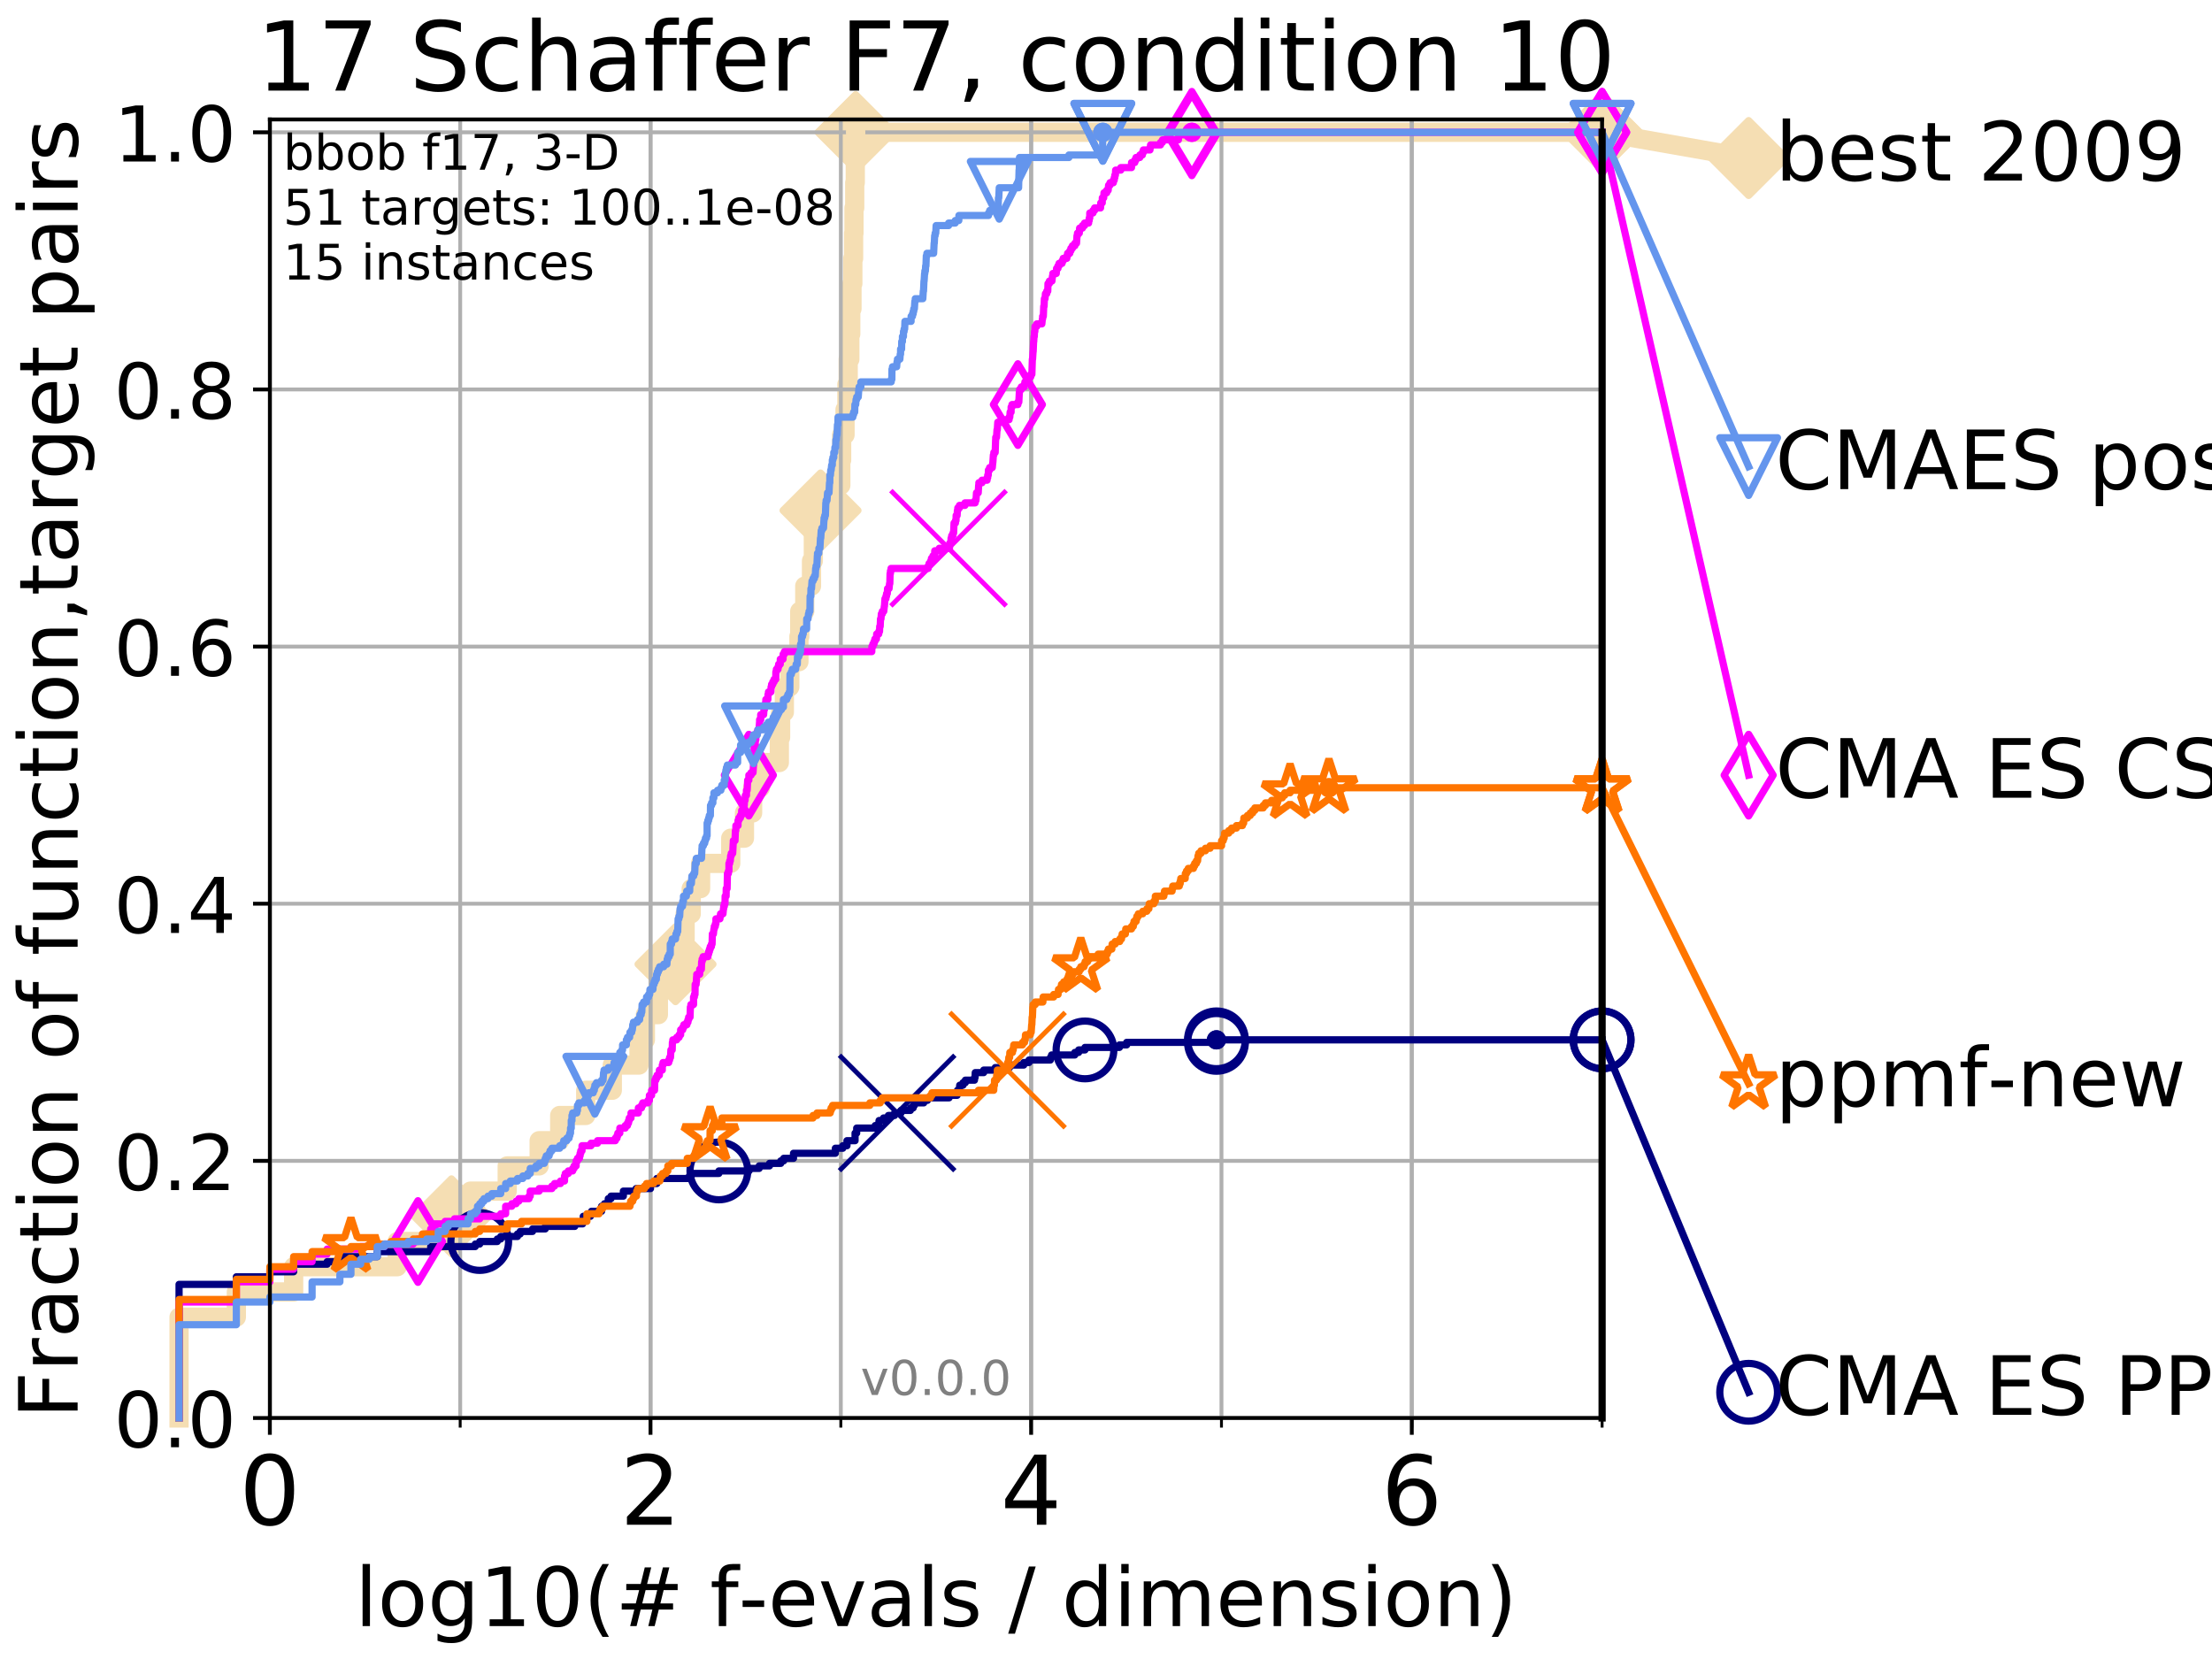 <?xml version="1.0" encoding="utf-8" standalone="no"?>
<!DOCTYPE svg PUBLIC "-//W3C//DTD SVG 1.1//EN"
  "http://www.w3.org/Graphics/SVG/1.1/DTD/svg11.dtd">
<!-- Created with matplotlib (http://matplotlib.org/) -->
<svg height="345pt" version="1.1" viewBox="0 0 460 345" width="460pt" xmlns="http://www.w3.org/2000/svg" xmlns:xlink="http://www.w3.org/1999/xlink">
 <defs>
  <style type="text/css">
*{stroke-linecap:butt;stroke-linejoin:round;}
  </style>
 </defs>
 <g id="figure_1">
  <g id="patch_1">
   <path d="M 0 345.6 
L 460.8 345.6 
L 460.8 0 
L 0 0 
z
" style="fill:#ffffff;"/>
  </g>
  <g id="axes_1">
   <g id="patch_2">
    <path d="M 56.12 294.88 
L 333.168 294.88 
L 333.168 24.84 
L 56.12 24.84 
z
" style="fill:#ffffff;"/>
   </g>
   <g id="line2d_1">
    <path d="M 37.236 294.88 
L 37.236 273.91 
L 49.151 273.91 
L 49.151 268.668 
L 61.065 268.668 
L 61.065 263.425 
L 82.598 263.425 
L 82.598 258.183 
L 93.887 258.183 
L 93.887 252.94 
L 97.85 252.94 
L 97.85 247.698 
L 105.48 247.698 
L 105.48 242.455 
L 112.122 242.455 
L 112.122 237.213 
L 116.393 237.213 
L 116.393 231.97 
L 121.804 231.97 
L 121.804 226.728 
L 127.335 226.728 
L 127.335 221.485 
L 132.883 221.485 
L 132.883 216.243 
L 134.213 216.243 
L 134.213 211 
L 136.915 211 
L 136.915 205.758 
L 138.458 205.758 
L 138.458 200.515 
L 140.477 200.515 
L 140.477 195.273 
L 142.474 195.273 
L 142.474 190.03 
L 143.745 190.03 
L 143.745 184.788 
L 145.695 184.788 
L 145.695 179.546 
L 151.963 179.546 
L 151.963 174.303 
L 154.816 174.303 
L 154.816 169.061 
L 156.513 169.061 
L 156.513 163.818 
L 158.133 163.818 
L 158.133 158.576 
L 162.071 158.576 
L 162.071 153.333 
L 162.334 153.333 
L 162.334 148.091 
L 163.112 148.091 
L 163.112 142.848 
L 164.242 142.848 
L 164.242 137.606 
L 166.141 137.606 
L 166.141 132.363 
L 166.312 132.363 
L 166.312 127.121 
L 167.353 127.121 
L 167.353 121.878 
L 168.757 121.878 
L 168.757 116.636 
L 169.137 116.636 
L 169.137 111.393 
L 170.635 111.393 
L 170.635 106.151 
L 173.773 106.151 
L 173.773 100.908 
L 174.855 100.908 
L 174.855 95.666 
L 175.026 95.666 
L 175.026 90.423 
L 175.732 90.423 
L 175.732 85.181 
L 176.114 85.181 
L 176.114 79.938 
L 176.389 79.938 
L 176.389 74.696 
L 176.731 74.696 
L 176.731 69.453 
L 176.92 69.453 
L 176.92 64.211 
L 177.172 64.211 
L 177.172 58.969 
L 177.352 58.969 
L 177.352 53.726 
L 177.514 53.726 
L 177.514 48.484 
L 177.588 48.484 
L 177.588 43.241 
L 177.743 43.241 
L 177.743 37.999 
L 177.859 37.999 
L 177.859 32.756 
L 177.941 32.756 
L 177.941 27.514 
L 333.168 27.514 
" style="fill:none;stroke:#f5deb3;stroke-linecap:square;stroke-width:4;"/>
   </g>
   <g id="line2d_2">
    <defs>
     <path d="M -0 7.778 
L 7.778 0 
L 0 -7.778 
L -7.778 -0 
z
" id="mfceea9599a" style="stroke:#f5deb3;stroke-linejoin:miter;stroke-width:1.5;"/>
    </defs>
    <g>
     <use style="fill:#f5deb3;stroke:#f5deb3;stroke-linejoin:miter;stroke-width:1.5;" x="93.887" xlink:href="#mfceea9599a" y="252.94"/>
     <use style="fill:#f5deb3;stroke:#f5deb3;stroke-linejoin:miter;stroke-width:1.5;" x="140.477" xlink:href="#mfceea9599a" y="200.515"/>
     <use style="fill:#f5deb3;stroke:#f5deb3;stroke-linejoin:miter;stroke-width:1.5;" x="170.635" xlink:href="#mfceea9599a" y="106.151"/>
     <use style="fill:#f5deb3;stroke:#f5deb3;stroke-linejoin:miter;stroke-width:1.5;" x="177.941" xlink:href="#mfceea9599a" y="27.514"/>
     <use style="fill:#f5deb3;stroke:#f5deb3;stroke-linejoin:miter;stroke-width:1.5;" x="177.941" xlink:href="#mfceea9599a" y="27.514"/>
     <use style="fill:#f5deb3;stroke:#f5deb3;stroke-linejoin:miter;stroke-width:1.5;" x="333.168" xlink:href="#mfceea9599a" y="27.514"/>
    </g>
   </g>
   <g id="line2d_3">
    <path style="fill:none;stroke:#f5deb3;stroke-linecap:square;stroke-width:4;"/>
    <g/>
   </g>
   <g id="line2d_4">
    <path d="M 333.168 27.514 
L 363.643 32.861 
" style="fill:none;stroke:#f5deb3;stroke-linecap:square;stroke-width:4;"/>
    <g>
     <use style="fill:#f5deb3;stroke:#f5deb3;stroke-linejoin:miter;stroke-width:1.5;" x="333.168" xlink:href="#mfceea9599a" y="27.514"/>
     <use style="fill:#f5deb3;stroke:#f5deb3;stroke-linejoin:miter;stroke-width:1.5;" x="363.643" xlink:href="#mfceea9599a" y="32.861"/>
    </g>
   </g>
   <g id="matplotlib.axis_1">
    <g id="xtick_1">
     <g id="line2d_5">
      <path clip-path="url(#p76cfaddff6)" d="M 56.12 294.88 
L 56.12 24.84 
" style="fill:none;stroke:#b0b0b0;stroke-linecap:square;stroke-width:0.8;"/>
     </g>
     <g id="line2d_6">
      <defs>
       <path d="M 0 0 
L 0 3.5 
" id="m5a9888f1a3" style="stroke:#000000;stroke-width:0.8;"/>
      </defs>
      <g>
       <use style="stroke:#000000;stroke-width:0.8;" x="56.12" xlink:href="#m5a9888f1a3" y="294.88"/>
      </g>
     </g>
     <g id="text_1">
      <!-- 0 -->
      <defs>
       <path d="M 31.781 66.406 
Q 24.172 66.406 20.328 58.906 
Q 16.5 51.422 16.5 36.375 
Q 16.5 21.391 20.328 13.891 
Q 24.172 6.391 31.781 6.391 
Q 39.453 6.391 43.281 13.891 
Q 47.125 21.391 47.125 36.375 
Q 47.125 51.422 43.281 58.906 
Q 39.453 66.406 31.781 66.406 
z
M 31.781 74.219 
Q 44.047 74.219 50.516 64.516 
Q 56.984 54.828 56.984 36.375 
Q 56.984 17.969 50.516 8.266 
Q 44.047 -1.422 31.781 -1.422 
Q 19.531 -1.422 13.062 8.266 
Q 6.594 17.969 6.594 36.375 
Q 6.594 54.828 13.062 64.516 
Q 19.531 74.219 31.781 74.219 
z
" id="DejaVuSans-30"/>
      </defs>
      <g transform="translate(49.758 317.077)scale(0.2 -0.2)">
       <use xlink:href="#DejaVuSans-30"/>
      </g>
     </g>
    </g>
    <g id="xtick_2">
     <g id="line2d_7">
      <path clip-path="url(#p76cfaddff6)" d="M 135.277 294.88 
L 135.277 24.84 
" style="fill:none;stroke:#b0b0b0;stroke-linecap:square;stroke-width:0.8;"/>
     </g>
     <g id="line2d_8">
      <g>
       <use style="stroke:#000000;stroke-width:0.8;" x="135.277" xlink:href="#m5a9888f1a3" y="294.88"/>
      </g>
     </g>
     <g id="text_2">
      <!-- 2 -->
      <defs>
       <path d="M 19.188 8.297 
L 53.609 8.297 
L 53.609 0 
L 7.328 0 
L 7.328 8.297 
Q 12.938 14.109 22.625 23.891 
Q 32.328 33.688 34.812 36.531 
Q 39.547 41.844 41.422 45.531 
Q 43.312 49.219 43.312 52.781 
Q 43.312 58.594 39.234 62.25 
Q 35.156 65.922 28.609 65.922 
Q 23.969 65.922 18.812 64.312 
Q 13.672 62.703 7.812 59.422 
L 7.812 69.391 
Q 13.766 71.781 18.938 73 
Q 24.125 74.219 28.422 74.219 
Q 39.75 74.219 46.484 68.547 
Q 53.219 62.891 53.219 53.422 
Q 53.219 48.922 51.531 44.891 
Q 49.859 40.875 45.406 35.406 
Q 44.188 33.984 37.641 27.219 
Q 31.109 20.453 19.188 8.297 
z
" id="DejaVuSans-32"/>
      </defs>
      <g transform="translate(128.914 317.077)scale(0.2 -0.2)">
       <use xlink:href="#DejaVuSans-32"/>
      </g>
     </g>
    </g>
    <g id="xtick_3">
     <g id="line2d_9">
      <path clip-path="url(#p76cfaddff6)" d="M 214.433 294.88 
L 214.433 24.84 
" style="fill:none;stroke:#b0b0b0;stroke-linecap:square;stroke-width:0.8;"/>
     </g>
     <g id="line2d_10">
      <g>
       <use style="stroke:#000000;stroke-width:0.8;" x="214.433" xlink:href="#m5a9888f1a3" y="294.88"/>
      </g>
     </g>
     <g id="text_3">
      <!-- 4 -->
      <defs>
       <path d="M 37.797 64.312 
L 12.891 25.391 
L 37.797 25.391 
z
M 35.203 72.906 
L 47.609 72.906 
L 47.609 25.391 
L 58.016 25.391 
L 58.016 17.188 
L 47.609 17.188 
L 47.609 0 
L 37.797 0 
L 37.797 17.188 
L 4.891 17.188 
L 4.891 26.703 
z
" id="DejaVuSans-34"/>
      </defs>
      <g transform="translate(208.071 317.077)scale(0.2 -0.2)">
       <use xlink:href="#DejaVuSans-34"/>
      </g>
     </g>
    </g>
    <g id="xtick_4">
     <g id="line2d_11">
      <path clip-path="url(#p76cfaddff6)" d="M 293.59 294.88 
L 293.59 24.84 
" style="fill:none;stroke:#b0b0b0;stroke-linecap:square;stroke-width:0.8;"/>
     </g>
     <g id="line2d_12">
      <g>
       <use style="stroke:#000000;stroke-width:0.8;" x="293.59" xlink:href="#m5a9888f1a3" y="294.88"/>
      </g>
     </g>
     <g id="text_4">
      <!-- 6 -->
      <defs>
       <path d="M 33.016 40.375 
Q 26.375 40.375 22.484 35.828 
Q 18.609 31.297 18.609 23.391 
Q 18.609 15.531 22.484 10.953 
Q 26.375 6.391 33.016 6.391 
Q 39.656 6.391 43.531 10.953 
Q 47.406 15.531 47.406 23.391 
Q 47.406 31.297 43.531 35.828 
Q 39.656 40.375 33.016 40.375 
z
M 52.594 71.297 
L 52.594 62.312 
Q 48.875 64.062 45.094 64.984 
Q 41.312 65.922 37.594 65.922 
Q 27.828 65.922 22.672 59.328 
Q 17.531 52.734 16.797 39.406 
Q 19.672 43.656 24.016 45.922 
Q 28.375 48.188 33.594 48.188 
Q 44.578 48.188 50.953 41.516 
Q 57.328 34.859 57.328 23.391 
Q 57.328 12.156 50.688 5.359 
Q 44.047 -1.422 33.016 -1.422 
Q 20.359 -1.422 13.672 8.266 
Q 6.984 17.969 6.984 36.375 
Q 6.984 53.656 15.188 63.938 
Q 23.391 74.219 37.203 74.219 
Q 40.922 74.219 44.703 73.484 
Q 48.484 72.75 52.594 71.297 
z
" id="DejaVuSans-36"/>
      </defs>
      <g transform="translate(287.227 317.077)scale(0.2 -0.2)">
       <use xlink:href="#DejaVuSans-36"/>
      </g>
     </g>
    </g>
    <g id="xtick_5">
     <g id="line2d_13">
      <path clip-path="url(#p76cfaddff6)" d="M 56.12 294.88 
L 56.12 24.84 
" style="fill:none;stroke:#b0b0b0;stroke-linecap:square;stroke-width:0.8;"/>
     </g>
     <g id="line2d_14">
      <defs>
       <path d="M 0 0 
L 0 2 
" id="mfa44f9aa4a" style="stroke:#000000;stroke-width:0.6;"/>
      </defs>
      <g>
       <use style="stroke:#000000;stroke-width:0.6;" x="56.12" xlink:href="#mfa44f9aa4a" y="294.88"/>
      </g>
     </g>
    </g>
    <g id="xtick_6">
     <g id="line2d_15">
      <path clip-path="url(#p76cfaddff6)" d="M 95.698 294.88 
L 95.698 24.84 
" style="fill:none;stroke:#b0b0b0;stroke-linecap:square;stroke-width:0.8;"/>
     </g>
     <g id="line2d_16">
      <g>
       <use style="stroke:#000000;stroke-width:0.6;" x="95.698" xlink:href="#mfa44f9aa4a" y="294.88"/>
      </g>
     </g>
    </g>
    <g id="xtick_7">
     <g id="line2d_17">
      <path clip-path="url(#p76cfaddff6)" d="M 135.277 294.88 
L 135.277 24.84 
" style="fill:none;stroke:#b0b0b0;stroke-linecap:square;stroke-width:0.8;"/>
     </g>
     <g id="line2d_18">
      <g>
       <use style="stroke:#000000;stroke-width:0.6;" x="135.277" xlink:href="#mfa44f9aa4a" y="294.88"/>
      </g>
     </g>
    </g>
    <g id="xtick_8">
     <g id="line2d_19">
      <path clip-path="url(#p76cfaddff6)" d="M 174.855 294.88 
L 174.855 24.84 
" style="fill:none;stroke:#b0b0b0;stroke-linecap:square;stroke-width:0.8;"/>
     </g>
     <g id="line2d_20">
      <g>
       <use style="stroke:#000000;stroke-width:0.6;" x="174.855" xlink:href="#mfa44f9aa4a" y="294.88"/>
      </g>
     </g>
    </g>
    <g id="xtick_9">
     <g id="line2d_21">
      <path clip-path="url(#p76cfaddff6)" d="M 214.433 294.88 
L 214.433 24.84 
" style="fill:none;stroke:#b0b0b0;stroke-linecap:square;stroke-width:0.8;"/>
     </g>
     <g id="line2d_22">
      <g>
       <use style="stroke:#000000;stroke-width:0.6;" x="214.433" xlink:href="#mfa44f9aa4a" y="294.88"/>
      </g>
     </g>
    </g>
    <g id="xtick_10">
     <g id="line2d_23">
      <path clip-path="url(#p76cfaddff6)" d="M 254.011 294.88 
L 254.011 24.84 
" style="fill:none;stroke:#b0b0b0;stroke-linecap:square;stroke-width:0.8;"/>
     </g>
     <g id="line2d_24">
      <g>
       <use style="stroke:#000000;stroke-width:0.6;" x="254.011" xlink:href="#mfa44f9aa4a" y="294.88"/>
      </g>
     </g>
    </g>
    <g id="xtick_11">
     <g id="line2d_25">
      <path clip-path="url(#p76cfaddff6)" d="M 293.59 294.88 
L 293.59 24.84 
" style="fill:none;stroke:#b0b0b0;stroke-linecap:square;stroke-width:0.8;"/>
     </g>
     <g id="line2d_26">
      <g>
       <use style="stroke:#000000;stroke-width:0.6;" x="293.59" xlink:href="#mfa44f9aa4a" y="294.88"/>
      </g>
     </g>
    </g>
    <g id="xtick_12">
     <g id="line2d_27">
      <path clip-path="url(#p76cfaddff6)" d="M 333.168 294.88 
L 333.168 24.84 
" style="fill:none;stroke:#b0b0b0;stroke-linecap:square;stroke-width:0.8;"/>
     </g>
     <g id="line2d_28">
      <g>
       <use style="stroke:#000000;stroke-width:0.6;" x="333.168" xlink:href="#mfa44f9aa4a" y="294.88"/>
      </g>
     </g>
    </g>
    <g id="text_5">
     <!-- log10(# f-evals / dimension) -->
     <defs>
      <path d="M 9.422 75.984 
L 18.406 75.984 
L 18.406 0 
L 9.422 0 
z
" id="DejaVuSans-6c"/>
      <path d="M 30.609 48.391 
Q 23.391 48.391 19.188 42.75 
Q 14.984 37.109 14.984 27.297 
Q 14.984 17.484 19.156 11.844 
Q 23.344 6.203 30.609 6.203 
Q 37.797 6.203 41.984 11.859 
Q 46.188 17.531 46.188 27.297 
Q 46.188 37.016 41.984 42.703 
Q 37.797 48.391 30.609 48.391 
z
M 30.609 56 
Q 42.328 56 49.016 48.375 
Q 55.719 40.766 55.719 27.297 
Q 55.719 13.875 49.016 6.219 
Q 42.328 -1.422 30.609 -1.422 
Q 18.844 -1.422 12.172 6.219 
Q 5.516 13.875 5.516 27.297 
Q 5.516 40.766 12.172 48.375 
Q 18.844 56 30.609 56 
z
" id="DejaVuSans-6f"/>
      <path d="M 45.406 27.984 
Q 45.406 37.75 41.375 43.109 
Q 37.359 48.484 30.078 48.484 
Q 22.859 48.484 18.828 43.109 
Q 14.797 37.75 14.797 27.984 
Q 14.797 18.266 18.828 12.891 
Q 22.859 7.516 30.078 7.516 
Q 37.359 7.516 41.375 12.891 
Q 45.406 18.266 45.406 27.984 
z
M 54.391 6.781 
Q 54.391 -7.172 48.188 -13.984 
Q 42 -20.797 29.203 -20.797 
Q 24.469 -20.797 20.266 -20.094 
Q 16.062 -19.391 12.109 -17.922 
L 12.109 -9.188 
Q 16.062 -11.328 19.922 -12.344 
Q 23.781 -13.375 27.781 -13.375 
Q 36.625 -13.375 41.016 -8.766 
Q 45.406 -4.156 45.406 5.172 
L 45.406 9.625 
Q 42.625 4.781 38.281 2.391 
Q 33.938 0 27.875 0 
Q 17.828 0 11.672 7.656 
Q 5.516 15.328 5.516 27.984 
Q 5.516 40.672 11.672 48.328 
Q 17.828 56 27.875 56 
Q 33.938 56 38.281 53.609 
Q 42.625 51.219 45.406 46.391 
L 45.406 54.688 
L 54.391 54.688 
z
" id="DejaVuSans-67"/>
      <path d="M 12.406 8.297 
L 28.516 8.297 
L 28.516 63.922 
L 10.984 60.406 
L 10.984 69.391 
L 28.422 72.906 
L 38.281 72.906 
L 38.281 8.297 
L 54.391 8.297 
L 54.391 0 
L 12.406 0 
z
" id="DejaVuSans-31"/>
      <path d="M 31 75.875 
Q 24.469 64.656 21.281 53.656 
Q 18.109 42.672 18.109 31.391 
Q 18.109 20.125 21.312 9.062 
Q 24.516 -2 31 -13.188 
L 23.188 -13.188 
Q 15.875 -1.703 12.234 9.375 
Q 8.594 20.453 8.594 31.391 
Q 8.594 42.281 12.203 53.312 
Q 15.828 64.359 23.188 75.875 
z
" id="DejaVuSans-28"/>
      <path d="M 51.125 44 
L 36.922 44 
L 32.812 27.688 
L 47.125 27.688 
z
M 43.797 71.781 
L 38.719 51.516 
L 52.984 51.516 
L 58.109 71.781 
L 65.922 71.781 
L 60.891 51.516 
L 76.125 51.516 
L 76.125 44 
L 58.984 44 
L 54.984 27.688 
L 70.516 27.688 
L 70.516 20.219 
L 53.078 20.219 
L 48 0 
L 40.188 0 
L 45.219 20.219 
L 30.906 20.219 
L 25.875 0 
L 18.016 0 
L 23.094 20.219 
L 7.719 20.219 
L 7.719 27.688 
L 24.906 27.688 
L 29 44 
L 13.281 44 
L 13.281 51.516 
L 30.906 51.516 
L 35.891 71.781 
z
" id="DejaVuSans-23"/>
      <path id="DejaVuSans-20"/>
      <path d="M 37.109 75.984 
L 37.109 68.5 
L 28.516 68.5 
Q 23.688 68.5 21.797 66.547 
Q 19.922 64.594 19.922 59.516 
L 19.922 54.688 
L 34.719 54.688 
L 34.719 47.703 
L 19.922 47.703 
L 19.922 0 
L 10.891 0 
L 10.891 47.703 
L 2.297 47.703 
L 2.297 54.688 
L 10.891 54.688 
L 10.891 58.5 
Q 10.891 67.625 15.141 71.797 
Q 19.391 75.984 28.609 75.984 
z
" id="DejaVuSans-66"/>
      <path d="M 4.891 31.391 
L 31.203 31.391 
L 31.203 23.391 
L 4.891 23.391 
z
" id="DejaVuSans-2d"/>
      <path d="M 56.203 29.594 
L 56.203 25.203 
L 14.891 25.203 
Q 15.484 15.922 20.484 11.062 
Q 25.484 6.203 34.422 6.203 
Q 39.594 6.203 44.453 7.469 
Q 49.312 8.734 54.109 11.281 
L 54.109 2.781 
Q 49.266 0.734 44.188 -0.344 
Q 39.109 -1.422 33.891 -1.422 
Q 20.797 -1.422 13.156 6.188 
Q 5.516 13.812 5.516 26.812 
Q 5.516 40.234 12.766 48.109 
Q 20.016 56 32.328 56 
Q 43.359 56 49.781 48.891 
Q 56.203 41.797 56.203 29.594 
z
M 47.219 32.234 
Q 47.125 39.594 43.094 43.984 
Q 39.062 48.391 32.422 48.391 
Q 24.906 48.391 20.391 44.141 
Q 15.875 39.891 15.188 32.172 
z
" id="DejaVuSans-65"/>
      <path d="M 2.984 54.688 
L 12.5 54.688 
L 29.594 8.797 
L 46.688 54.688 
L 56.203 54.688 
L 35.688 0 
L 23.484 0 
z
" id="DejaVuSans-76"/>
      <path d="M 34.281 27.484 
Q 23.391 27.484 19.188 25 
Q 14.984 22.516 14.984 16.5 
Q 14.984 11.719 18.141 8.906 
Q 21.297 6.109 26.703 6.109 
Q 34.188 6.109 38.703 11.406 
Q 43.219 16.703 43.219 25.484 
L 43.219 27.484 
z
M 52.203 31.203 
L 52.203 0 
L 43.219 0 
L 43.219 8.297 
Q 40.141 3.328 35.547 0.953 
Q 30.953 -1.422 24.312 -1.422 
Q 15.922 -1.422 10.953 3.297 
Q 6 8.016 6 15.922 
Q 6 25.141 12.172 29.828 
Q 18.359 34.516 30.609 34.516 
L 43.219 34.516 
L 43.219 35.406 
Q 43.219 41.609 39.141 45 
Q 35.062 48.391 27.688 48.391 
Q 23 48.391 18.547 47.266 
Q 14.109 46.141 10.016 43.891 
L 10.016 52.203 
Q 14.938 54.109 19.578 55.047 
Q 24.219 56 28.609 56 
Q 40.484 56 46.344 49.844 
Q 52.203 43.703 52.203 31.203 
z
" id="DejaVuSans-61"/>
      <path d="M 44.281 53.078 
L 44.281 44.578 
Q 40.484 46.531 36.375 47.5 
Q 32.281 48.484 27.875 48.484 
Q 21.188 48.484 17.844 46.438 
Q 14.5 44.391 14.5 40.281 
Q 14.5 37.156 16.891 35.375 
Q 19.281 33.594 26.516 31.984 
L 29.594 31.297 
Q 39.156 29.25 43.188 25.516 
Q 47.219 21.781 47.219 15.094 
Q 47.219 7.469 41.188 3.016 
Q 35.156 -1.422 24.609 -1.422 
Q 20.219 -1.422 15.453 -0.562 
Q 10.688 0.297 5.422 2 
L 5.422 11.281 
Q 10.406 8.688 15.234 7.391 
Q 20.062 6.109 24.812 6.109 
Q 31.156 6.109 34.562 8.281 
Q 37.984 10.453 37.984 14.406 
Q 37.984 18.062 35.516 20.016 
Q 33.062 21.969 24.703 23.781 
L 21.578 24.516 
Q 13.234 26.266 9.516 29.906 
Q 5.812 33.547 5.812 39.891 
Q 5.812 47.609 11.281 51.797 
Q 16.75 56 26.812 56 
Q 31.781 56 36.172 55.266 
Q 40.578 54.547 44.281 53.078 
z
" id="DejaVuSans-73"/>
      <path d="M 25.391 72.906 
L 33.688 72.906 
L 8.297 -9.281 
L 0 -9.281 
z
" id="DejaVuSans-2f"/>
      <path d="M 45.406 46.391 
L 45.406 75.984 
L 54.391 75.984 
L 54.391 0 
L 45.406 0 
L 45.406 8.203 
Q 42.578 3.328 38.25 0.953 
Q 33.938 -1.422 27.875 -1.422 
Q 17.969 -1.422 11.734 6.484 
Q 5.516 14.406 5.516 27.297 
Q 5.516 40.188 11.734 48.094 
Q 17.969 56 27.875 56 
Q 33.938 56 38.25 53.625 
Q 42.578 51.266 45.406 46.391 
z
M 14.797 27.297 
Q 14.797 17.391 18.875 11.75 
Q 22.953 6.109 30.078 6.109 
Q 37.203 6.109 41.297 11.75 
Q 45.406 17.391 45.406 27.297 
Q 45.406 37.203 41.297 42.844 
Q 37.203 48.484 30.078 48.484 
Q 22.953 48.484 18.875 42.844 
Q 14.797 37.203 14.797 27.297 
z
" id="DejaVuSans-64"/>
      <path d="M 9.422 54.688 
L 18.406 54.688 
L 18.406 0 
L 9.422 0 
z
M 9.422 75.984 
L 18.406 75.984 
L 18.406 64.594 
L 9.422 64.594 
z
" id="DejaVuSans-69"/>
      <path d="M 52 44.188 
Q 55.375 50.25 60.062 53.125 
Q 64.75 56 71.094 56 
Q 79.641 56 84.281 50.016 
Q 88.922 44.047 88.922 33.016 
L 88.922 0 
L 79.891 0 
L 79.891 32.719 
Q 79.891 40.578 77.094 44.375 
Q 74.312 48.188 68.609 48.188 
Q 61.625 48.188 57.562 43.547 
Q 53.516 38.922 53.516 30.906 
L 53.516 0 
L 44.484 0 
L 44.484 32.719 
Q 44.484 40.625 41.703 44.406 
Q 38.922 48.188 33.109 48.188 
Q 26.219 48.188 22.156 43.531 
Q 18.109 38.875 18.109 30.906 
L 18.109 0 
L 9.078 0 
L 9.078 54.688 
L 18.109 54.688 
L 18.109 46.188 
Q 21.188 51.219 25.484 53.609 
Q 29.781 56 35.688 56 
Q 41.656 56 45.828 52.969 
Q 50 49.953 52 44.188 
z
" id="DejaVuSans-6d"/>
      <path d="M 54.891 33.016 
L 54.891 0 
L 45.906 0 
L 45.906 32.719 
Q 45.906 40.484 42.875 44.328 
Q 39.844 48.188 33.797 48.188 
Q 26.516 48.188 22.312 43.547 
Q 18.109 38.922 18.109 30.906 
L 18.109 0 
L 9.078 0 
L 9.078 54.688 
L 18.109 54.688 
L 18.109 46.188 
Q 21.344 51.125 25.703 53.562 
Q 30.078 56 35.797 56 
Q 45.219 56 50.047 50.172 
Q 54.891 44.344 54.891 33.016 
z
" id="DejaVuSans-6e"/>
      <path d="M 8.016 75.875 
L 15.828 75.875 
Q 23.141 64.359 26.781 53.312 
Q 30.422 42.281 30.422 31.391 
Q 30.422 20.453 26.781 9.375 
Q 23.141 -1.703 15.828 -13.188 
L 8.016 -13.188 
Q 14.5 -2 17.703 9.062 
Q 20.906 20.125 20.906 31.391 
Q 20.906 42.672 17.703 53.656 
Q 14.5 64.656 8.016 75.875 
z
" id="DejaVuSans-29"/>
     </defs>
     <g transform="translate(73.803 338.154)scale(0.17 -0.17)">
      <use xlink:href="#DejaVuSans-6c"/>
      <use x="27.783" xlink:href="#DejaVuSans-6f"/>
      <use x="88.965" xlink:href="#DejaVuSans-67"/>
      <use x="152.441" xlink:href="#DejaVuSans-31"/>
      <use x="216.064" xlink:href="#DejaVuSans-30"/>
      <use x="279.688" xlink:href="#DejaVuSans-28"/>
      <use x="318.701" xlink:href="#DejaVuSans-23"/>
      <use x="402.49" xlink:href="#DejaVuSans-20"/>
      <use x="434.277" xlink:href="#DejaVuSans-66"/>
      <use x="469.404" xlink:href="#DejaVuSans-2d"/>
      <use x="505.488" xlink:href="#DejaVuSans-65"/>
      <use x="567.012" xlink:href="#DejaVuSans-76"/>
      <use x="626.191" xlink:href="#DejaVuSans-61"/>
      <use x="687.471" xlink:href="#DejaVuSans-6c"/>
      <use x="715.254" xlink:href="#DejaVuSans-73"/>
      <use x="767.354" xlink:href="#DejaVuSans-20"/>
      <use x="799.141" xlink:href="#DejaVuSans-2f"/>
      <use x="832.832" xlink:href="#DejaVuSans-20"/>
      <use x="864.619" xlink:href="#DejaVuSans-64"/>
      <use x="928.096" xlink:href="#DejaVuSans-69"/>
      <use x="955.879" xlink:href="#DejaVuSans-6d"/>
      <use x="1053.291" xlink:href="#DejaVuSans-65"/>
      <use x="1114.814" xlink:href="#DejaVuSans-6e"/>
      <use x="1178.193" xlink:href="#DejaVuSans-73"/>
      <use x="1230.293" xlink:href="#DejaVuSans-69"/>
      <use x="1258.076" xlink:href="#DejaVuSans-6f"/>
      <use x="1319.258" xlink:href="#DejaVuSans-6e"/>
      <use x="1382.637" xlink:href="#DejaVuSans-29"/>
     </g>
    </g>
   </g>
   <g id="matplotlib.axis_2">
    <g id="ytick_1">
     <g id="line2d_29">
      <path clip-path="url(#p76cfaddff6)" d="M 56.12 294.88 
L 333.168 294.88 
" style="fill:none;stroke:#b0b0b0;stroke-linecap:square;stroke-width:0.8;"/>
     </g>
     <g id="line2d_30">
      <defs>
       <path d="M 0 0 
L -3.5 0 
" id="m4d1efc0e55" style="stroke:#000000;stroke-width:0.8;"/>
      </defs>
      <g>
       <use style="stroke:#000000;stroke-width:0.8;" x="56.12" xlink:href="#m4d1efc0e55" y="294.88"/>
      </g>
     </g>
     <g id="text_6">
      <!-- 0.0 -->
      <defs>
       <path d="M 10.688 12.406 
L 21 12.406 
L 21 0 
L 10.688 0 
z
" id="DejaVuSans-2e"/>
      </defs>
      <g transform="translate(23.675 300.959)scale(0.16 -0.16)">
       <use xlink:href="#DejaVuSans-30"/>
       <use x="63.623" xlink:href="#DejaVuSans-2e"/>
       <use x="95.41" xlink:href="#DejaVuSans-30"/>
      </g>
     </g>
    </g>
    <g id="ytick_2">
     <g id="line2d_31">
      <path clip-path="url(#p76cfaddff6)" d="M 56.12 241.407 
L 333.168 241.407 
" style="fill:none;stroke:#b0b0b0;stroke-linecap:square;stroke-width:0.8;"/>
     </g>
     <g id="line2d_32">
      <g>
       <use style="stroke:#000000;stroke-width:0.8;" x="56.12" xlink:href="#m4d1efc0e55" y="241.407"/>
      </g>
     </g>
     <g id="text_7">
      <!-- 0.2 -->
      <g transform="translate(23.675 247.485)scale(0.16 -0.16)">
       <use xlink:href="#DejaVuSans-30"/>
       <use x="63.623" xlink:href="#DejaVuSans-2e"/>
       <use x="95.41" xlink:href="#DejaVuSans-32"/>
      </g>
     </g>
    </g>
    <g id="ytick_3">
     <g id="line2d_33">
      <path clip-path="url(#p76cfaddff6)" d="M 56.12 187.933 
L 333.168 187.933 
" style="fill:none;stroke:#b0b0b0;stroke-linecap:square;stroke-width:0.8;"/>
     </g>
     <g id="line2d_34">
      <g>
       <use style="stroke:#000000;stroke-width:0.8;" x="56.12" xlink:href="#m4d1efc0e55" y="187.933"/>
      </g>
     </g>
     <g id="text_8">
      <!-- 0.4 -->
      <g transform="translate(23.675 194.012)scale(0.16 -0.16)">
       <use xlink:href="#DejaVuSans-30"/>
       <use x="63.623" xlink:href="#DejaVuSans-2e"/>
       <use x="95.41" xlink:href="#DejaVuSans-34"/>
      </g>
     </g>
    </g>
    <g id="ytick_4">
     <g id="line2d_35">
      <path clip-path="url(#p76cfaddff6)" d="M 56.12 134.46 
L 333.168 134.46 
" style="fill:none;stroke:#b0b0b0;stroke-linecap:square;stroke-width:0.8;"/>
     </g>
     <g id="line2d_36">
      <g>
       <use style="stroke:#000000;stroke-width:0.8;" x="56.12" xlink:href="#m4d1efc0e55" y="134.46"/>
      </g>
     </g>
     <g id="text_9">
      <!-- 0.6 -->
      <g transform="translate(23.675 140.539)scale(0.16 -0.16)">
       <use xlink:href="#DejaVuSans-30"/>
       <use x="63.623" xlink:href="#DejaVuSans-2e"/>
       <use x="95.41" xlink:href="#DejaVuSans-36"/>
      </g>
     </g>
    </g>
    <g id="ytick_5">
     <g id="line2d_37">
      <path clip-path="url(#p76cfaddff6)" d="M 56.12 80.987 
L 333.168 80.987 
" style="fill:none;stroke:#b0b0b0;stroke-linecap:square;stroke-width:0.8;"/>
     </g>
     <g id="line2d_38">
      <g>
       <use style="stroke:#000000;stroke-width:0.8;" x="56.12" xlink:href="#m4d1efc0e55" y="80.987"/>
      </g>
     </g>
     <g id="text_10">
      <!-- 0.8 -->
      <defs>
       <path d="M 31.781 34.625 
Q 24.75 34.625 20.719 30.859 
Q 16.703 27.094 16.703 20.516 
Q 16.703 13.922 20.719 10.156 
Q 24.75 6.391 31.781 6.391 
Q 38.812 6.391 42.859 10.172 
Q 46.922 13.969 46.922 20.516 
Q 46.922 27.094 42.891 30.859 
Q 38.875 34.625 31.781 34.625 
z
M 21.922 38.812 
Q 15.578 40.375 12.031 44.719 
Q 8.5 49.078 8.5 55.328 
Q 8.5 64.062 14.719 69.141 
Q 20.953 74.219 31.781 74.219 
Q 42.672 74.219 48.875 69.141 
Q 55.078 64.062 55.078 55.328 
Q 55.078 49.078 51.531 44.719 
Q 48 40.375 41.703 38.812 
Q 48.828 37.156 52.797 32.312 
Q 56.781 27.484 56.781 20.516 
Q 56.781 9.906 50.312 4.234 
Q 43.844 -1.422 31.781 -1.422 
Q 19.734 -1.422 13.25 4.234 
Q 6.781 9.906 6.781 20.516 
Q 6.781 27.484 10.781 32.312 
Q 14.797 37.156 21.922 38.812 
z
M 18.312 54.391 
Q 18.312 48.734 21.844 45.562 
Q 25.391 42.391 31.781 42.391 
Q 38.141 42.391 41.719 45.562 
Q 45.312 48.734 45.312 54.391 
Q 45.312 60.062 41.719 63.234 
Q 38.141 66.406 31.781 66.406 
Q 25.391 66.406 21.844 63.234 
Q 18.312 60.062 18.312 54.391 
z
" id="DejaVuSans-38"/>
      </defs>
      <g transform="translate(23.675 87.066)scale(0.16 -0.16)">
       <use xlink:href="#DejaVuSans-30"/>
       <use x="63.623" xlink:href="#DejaVuSans-2e"/>
       <use x="95.41" xlink:href="#DejaVuSans-38"/>
      </g>
     </g>
    </g>
    <g id="ytick_6">
     <g id="line2d_39">
      <path clip-path="url(#p76cfaddff6)" d="M 56.12 27.514 
L 333.168 27.514 
" style="fill:none;stroke:#b0b0b0;stroke-linecap:square;stroke-width:0.8;"/>
     </g>
     <g id="line2d_40">
      <g>
       <use style="stroke:#000000;stroke-width:0.8;" x="56.12" xlink:href="#m4d1efc0e55" y="27.514"/>
      </g>
     </g>
     <g id="text_11">
      <!-- 1.0 -->
      <g transform="translate(23.675 33.592)scale(0.16 -0.16)">
       <use xlink:href="#DejaVuSans-31"/>
       <use x="63.623" xlink:href="#DejaVuSans-2e"/>
       <use x="95.41" xlink:href="#DejaVuSans-30"/>
      </g>
     </g>
    </g>
    <g id="text_12">
     <!-- Fraction of function,target pairs -->
     <defs>
      <path d="M 9.812 72.906 
L 51.703 72.906 
L 51.703 64.594 
L 19.672 64.594 
L 19.672 43.109 
L 48.578 43.109 
L 48.578 34.812 
L 19.672 34.812 
L 19.672 0 
L 9.812 0 
z
" id="DejaVuSans-46"/>
      <path d="M 41.109 46.297 
Q 39.594 47.172 37.812 47.578 
Q 36.031 48 33.891 48 
Q 26.266 48 22.188 43.047 
Q 18.109 38.094 18.109 28.812 
L 18.109 0 
L 9.078 0 
L 9.078 54.688 
L 18.109 54.688 
L 18.109 46.188 
Q 20.953 51.172 25.484 53.578 
Q 30.031 56 36.531 56 
Q 37.453 56 38.578 55.875 
Q 39.703 55.766 41.062 55.516 
z
" id="DejaVuSans-72"/>
      <path d="M 48.781 52.594 
L 48.781 44.188 
Q 44.969 46.297 41.141 47.344 
Q 37.312 48.391 33.406 48.391 
Q 24.656 48.391 19.812 42.844 
Q 14.984 37.312 14.984 27.297 
Q 14.984 17.281 19.812 11.734 
Q 24.656 6.203 33.406 6.203 
Q 37.312 6.203 41.141 7.25 
Q 44.969 8.297 48.781 10.406 
L 48.781 2.094 
Q 45.016 0.344 40.984 -0.531 
Q 36.969 -1.422 32.422 -1.422 
Q 20.062 -1.422 12.781 6.344 
Q 5.516 14.109 5.516 27.297 
Q 5.516 40.672 12.859 48.328 
Q 20.219 56 33.016 56 
Q 37.156 56 41.109 55.141 
Q 45.062 54.297 48.781 52.594 
z
" id="DejaVuSans-63"/>
      <path d="M 18.312 70.219 
L 18.312 54.688 
L 36.812 54.688 
L 36.812 47.703 
L 18.312 47.703 
L 18.312 18.016 
Q 18.312 11.328 20.141 9.422 
Q 21.969 7.516 27.594 7.516 
L 36.812 7.516 
L 36.812 0 
L 27.594 0 
Q 17.188 0 13.234 3.875 
Q 9.281 7.766 9.281 18.016 
L 9.281 47.703 
L 2.688 47.703 
L 2.688 54.688 
L 9.281 54.688 
L 9.281 70.219 
z
" id="DejaVuSans-74"/>
      <path d="M 8.5 21.578 
L 8.5 54.688 
L 17.484 54.688 
L 17.484 21.922 
Q 17.484 14.156 20.5 10.266 
Q 23.531 6.391 29.594 6.391 
Q 36.859 6.391 41.078 11.031 
Q 45.312 15.672 45.312 23.688 
L 45.312 54.688 
L 54.297 54.688 
L 54.297 0 
L 45.312 0 
L 45.312 8.406 
Q 42.047 3.422 37.719 1 
Q 33.406 -1.422 27.688 -1.422 
Q 18.266 -1.422 13.375 4.438 
Q 8.5 10.297 8.5 21.578 
z
M 31.109 56 
z
" id="DejaVuSans-75"/>
      <path d="M 11.719 12.406 
L 22.016 12.406 
L 22.016 4 
L 14.016 -11.625 
L 7.719 -11.625 
L 11.719 4 
z
" id="DejaVuSans-2c"/>
      <path d="M 18.109 8.203 
L 18.109 -20.797 
L 9.078 -20.797 
L 9.078 54.688 
L 18.109 54.688 
L 18.109 46.391 
Q 20.953 51.266 25.266 53.625 
Q 29.594 56 35.594 56 
Q 45.562 56 51.781 48.094 
Q 58.016 40.188 58.016 27.297 
Q 58.016 14.406 51.781 6.484 
Q 45.562 -1.422 35.594 -1.422 
Q 29.594 -1.422 25.266 0.953 
Q 20.953 3.328 18.109 8.203 
z
M 48.688 27.297 
Q 48.688 37.203 44.609 42.844 
Q 40.531 48.484 33.406 48.484 
Q 26.266 48.484 22.188 42.844 
Q 18.109 37.203 18.109 27.297 
Q 18.109 17.391 22.188 11.75 
Q 26.266 6.109 33.406 6.109 
Q 40.531 6.109 44.609 11.75 
Q 48.688 17.391 48.688 27.297 
z
" id="DejaVuSans-70"/>
     </defs>
     <g transform="translate(16.14 294.999)rotate(-90)scale(0.17 -0.17)">
      <use xlink:href="#DejaVuSans-46"/>
      <use x="57.41" xlink:href="#DejaVuSans-72"/>
      <use x="98.523" xlink:href="#DejaVuSans-61"/>
      <use x="159.803" xlink:href="#DejaVuSans-63"/>
      <use x="214.783" xlink:href="#DejaVuSans-74"/>
      <use x="253.992" xlink:href="#DejaVuSans-69"/>
      <use x="281.775" xlink:href="#DejaVuSans-6f"/>
      <use x="342.957" xlink:href="#DejaVuSans-6e"/>
      <use x="406.336" xlink:href="#DejaVuSans-20"/>
      <use x="438.123" xlink:href="#DejaVuSans-6f"/>
      <use x="499.305" xlink:href="#DejaVuSans-66"/>
      <use x="534.51" xlink:href="#DejaVuSans-20"/>
      <use x="566.297" xlink:href="#DejaVuSans-66"/>
      <use x="601.502" xlink:href="#DejaVuSans-75"/>
      <use x="664.881" xlink:href="#DejaVuSans-6e"/>
      <use x="728.26" xlink:href="#DejaVuSans-63"/>
      <use x="783.24" xlink:href="#DejaVuSans-74"/>
      <use x="822.449" xlink:href="#DejaVuSans-69"/>
      <use x="850.232" xlink:href="#DejaVuSans-6f"/>
      <use x="911.414" xlink:href="#DejaVuSans-6e"/>
      <use x="974.793" xlink:href="#DejaVuSans-2c"/>
      <use x="1006.58" xlink:href="#DejaVuSans-74"/>
      <use x="1045.789" xlink:href="#DejaVuSans-61"/>
      <use x="1107.068" xlink:href="#DejaVuSans-72"/>
      <use x="1148.166" xlink:href="#DejaVuSans-67"/>
      <use x="1211.643" xlink:href="#DejaVuSans-65"/>
      <use x="1273.166" xlink:href="#DejaVuSans-74"/>
      <use x="1312.375" xlink:href="#DejaVuSans-20"/>
      <use x="1344.162" xlink:href="#DejaVuSans-70"/>
      <use x="1407.639" xlink:href="#DejaVuSans-61"/>
      <use x="1468.918" xlink:href="#DejaVuSans-69"/>
      <use x="1496.701" xlink:href="#DejaVuSans-72"/>
      <use x="1537.814" xlink:href="#DejaVuSans-73"/>
     </g>
    </g>
   </g>
   <g id="line2d_41">
    <defs>
     <path d="M 0 1.5 
C 0.398 1.5 0.779 1.342 1.061 1.061 
C 1.342 0.779 1.5 0.398 1.5 0 
C 1.5 -0.398 1.342 -0.779 1.061 -1.061 
C 0.779 -1.342 0.398 -1.5 0 -1.5 
C -0.398 -1.5 -0.779 -1.342 -1.061 -1.061 
C -1.342 -0.779 -1.5 -0.398 -1.5 0 
C -1.5 0.398 -1.342 0.779 -1.061 1.061 
C -0.779 1.342 -0.398 1.5 0 1.5 
z
" id="m6bd8688fbc" style="stroke:#f5deb3;"/>
    </defs>
    <g>
     <use style="fill:#f5deb3;stroke:#f5deb3;" x="177.941" xlink:href="#m6bd8688fbc" y="27.514"/>
     <use style="fill:#f5deb3;stroke:#f5deb3;" x="177.941" xlink:href="#m6bd8688fbc" y="27.514"/>
    </g>
   </g>
   <g id="line2d_42">
    <defs>
     <path d="M 0 1.5 
C 0.398 1.5 0.779 1.342 1.061 1.061 
C 1.342 0.779 1.5 0.398 1.5 0 
C 1.5 -0.398 1.342 -0.779 1.061 -1.061 
C 0.779 -1.342 0.398 -1.5 0 -1.5 
C -0.398 -1.5 -0.779 -1.342 -1.061 -1.061 
C -1.342 -0.779 -1.5 -0.398 -1.5 0 
C -1.5 0.398 -1.342 0.779 -1.061 1.061 
C -0.779 1.342 -0.398 1.5 0 1.5 
z
" id="m0306f2bbeb" style="stroke:#000080;"/>
    </defs>
    <g>
     <use style="fill:#000080;stroke:#000080;" x="252.97" xlink:href="#m0306f2bbeb" y="216.243"/>
     <use style="fill:#000080;stroke:#000080;" x="252.97" xlink:href="#m0306f2bbeb" y="216.243"/>
    </g>
   </g>
   <g id="line2d_43">
    <path d="M 37.236 294.88 
L 37.236 267.095 
L 49.151 267.095 
L 49.151 265.522 
L 56.12 265.522 
L 56.12 264.474 
L 61.065 264.474 
L 61.065 262.901 
L 68.034 262.901 
L 68.034 262.377 
L 70.684 262.377 
L 70.684 261.328 
L 78.453 261.328 
L 78.453 260.28 
L 89.568 260.28 
L 89.568 259.231 
L 98.832 259.231 
L 98.832 258.707 
L 99.761 258.707 
L 99.761 258.183 
L 103.415 258.183 
L 103.415 257.658 
L 104.131 257.658 
L 104.131 257.134 
L 107.613 257.134 
L 107.613 256.61 
L 108.176 256.61 
L 108.176 256.086 
L 110.746 256.086 
L 110.746 255.561 
L 113.396 255.561 
L 113.396 255.037 
L 119.527 255.037 
L 119.527 254.513 
L 121.165 254.513 
L 121.165 253.989 
L 121.295 253.989 
L 121.295 252.94 
L 122.78 252.94 
L 122.78 252.416 
L 123.015 252.416 
L 123.015 251.892 
L 125.104 251.892 
L 125.104 250.843 
L 125.715 250.843 
L 125.715 250.319 
L 126.496 250.319 
L 126.496 249.27 
L 127.06 249.27 
L 127.06 248.746 
L 129.63 248.746 
L 129.63 247.698 
L 132.28 247.698 
L 132.28 247.173 
L 135.277 247.173 
L 135.277 246.125 
L 136.599 246.125 
L 136.599 245.076 
L 143.355 245.076 
L 143.355 244.552 
L 143.78 244.552 
L 143.78 244.028 
L 149.493 244.028 
L 149.493 243.504 
L 155.781 243.504 
L 155.781 242.979 
L 157.873 242.979 
L 157.873 242.455 
L 160.025 242.455 
L 160.025 241.931 
L 162.37 241.931 
L 162.37 241.407 
L 162.975 241.407 
L 162.975 240.882 
L 165.011 240.882 
L 165.011 239.834 
L 173.718 239.834 
L 173.718 238.785 
L 175.268 238.785 
L 175.268 238.261 
L 176.135 238.261 
L 176.135 237.213 
L 177.816 237.213 
L 177.816 235.64 
L 178.15 235.64 
L 178.155 234.592 
L 182.007 234.592 
L 182.007 234.067 
L 182.696 234.067 
L 182.804 233.019 
L 183.731 233.019 
L 183.731 232.495 
L 184.74 232.495 
L 184.74 231.97 
L 186.032 231.97 
L 186.032 231.446 
L 187.377 231.446 
L 187.377 230.922 
L 189.323 230.922 
L 189.323 230.398 
L 189.903 230.398 
L 189.903 229.873 
L 190.159 229.873 
L 190.159 229.349 
L 192.105 229.349 
L 192.105 228.825 
L 192.869 228.825 
L 192.869 228.301 
L 197.368 228.301 
L 197.368 227.776 
L 199.041 227.776 
L 199.123 226.728 
L 199.495 226.728 
L 199.576 225.679 
L 200.259 225.679 
L 200.259 225.155 
L 200.746 225.155 
L 200.746 224.631 
L 202.647 224.631 
L 202.647 224.107 
L 202.769 224.107 
L 202.81 223.058 
L 204.565 223.058 
L 204.565 222.534 
L 206.969 222.534 
L 206.969 222.01 
L 209.944 222.01 
L 209.944 221.485 
L 212.897 221.485 
L 212.897 220.961 
L 213.983 220.961 
L 213.983 220.437 
L 218.438 220.437 
L 218.438 219.913 
L 218.683 219.913 
L 218.683 219.388 
L 223.515 219.388 
L 223.515 218.864 
L 224.311 218.864 
L 224.311 218.34 
L 225.629 218.34 
L 225.629 217.816 
L 232.799 217.816 
L 232.799 217.291 
L 234.304 217.291 
L 234.304 216.767 
L 252.97 216.767 
L 252.97 216.243 
L 333.168 216.243 
L 333.168 216.243 
" style="fill:none;stroke:#000080;stroke-linecap:square;stroke-width:1.5;"/>
   </g>
   <g id="line2d_44">
    <defs>
     <path d="M 0 6 
C 1.591 6 3.117 5.368 4.243 4.243 
C 5.368 3.117 6 1.591 6 0 
C 6 -1.591 5.368 -3.117 4.243 -4.243 
C 3.117 -5.368 1.591 -6 0 -6 
C -1.591 -6 -3.117 -5.368 -4.243 -4.243 
C -5.368 -3.117 -6 -1.591 -6 0 
C -6 1.591 -5.368 3.117 -4.243 4.243 
C -3.117 5.368 -1.591 6 0 6 
z
" id="mc883d5a57b" style="stroke:#000080;stroke-width:1.5;"/>
    </defs>
    <g>
     <use style="fill:none;stroke:#000080;stroke-width:1.5;" x="99.761" xlink:href="#mc883d5a57b" y="258.183"/>
     <use style="fill:none;stroke:#000080;stroke-width:1.5;" x="149.493" xlink:href="#mc883d5a57b" y="243.504"/>
     <use style="fill:none;stroke:#000080;stroke-width:1.5;" x="225.629" xlink:href="#mc883d5a57b" y="218.34"/>
     <use style="fill:none;stroke:#000080;stroke-width:1.5;" x="252.97" xlink:href="#mc883d5a57b" y="216.767"/>
     <use style="fill:none;stroke:#000080;stroke-width:1.5;" x="252.97" xlink:href="#mc883d5a57b" y="216.243"/>
     <use style="fill:none;stroke:#000080;stroke-width:1.5;" x="333.168" xlink:href="#mc883d5a57b" y="216.243"/>
    </g>
   </g>
   <g id="line2d_45">
    <path style="fill:none;stroke:#000080;stroke-linecap:square;stroke-width:1.5;"/>
    <g/>
   </g>
   <g id="line2d_46">
    <path clip-path="url(#p76cfaddff6)" d="M 186.562 231.446 
" style="fill:none;stroke:#000080;stroke-linecap:square;stroke-width:1.5;"/>
    <defs>
     <path d="M -12 12 
L 12 -12 
M -12 -12 
L 12 12 
" id="m64af6d126d" style="stroke:#000080;"/>
    </defs>
    <g clip-path="url(#p76cfaddff6)">
     <use style="fill:#000080;stroke:#000080;" x="186.562" xlink:href="#m64af6d126d" y="231.446"/>
    </g>
   </g>
   <g id="line2d_47">
    <defs>
     <path d="M 0 1.5 
C 0.398 1.5 0.779 1.342 1.061 1.061 
C 1.342 0.779 1.5 0.398 1.5 0 
C 1.5 -0.398 1.342 -0.779 1.061 -1.061 
C 0.779 -1.342 0.398 -1.5 0 -1.5 
C -0.398 -1.5 -0.779 -1.342 -1.061 -1.061 
C -1.342 -0.779 -1.5 -0.398 -1.5 0 
C -1.5 0.398 -1.342 0.779 -1.061 1.061 
C -0.779 1.342 -0.398 1.5 0 1.5 
z
" id="mbef7f48ba3" style="stroke:#ff00ff;"/>
    </defs>
    <g>
     <use style="fill:#ff00ff;stroke:#ff00ff;" x="247.855" xlink:href="#mbef7f48ba3" y="27.514"/>
     <use style="fill:#ff00ff;stroke:#ff00ff;" x="247.855" xlink:href="#mbef7f48ba3" y="27.514"/>
    </g>
   </g>
   <g id="line2d_48">
    <path d="M 37.236 294.88 
L 37.236 270.765 
L 49.151 270.765 
L 49.151 266.571 
L 56.12 266.571 
L 56.12 263.949 
L 61.065 263.949 
L 61.065 262.377 
L 64.9 262.377 
L 64.9 260.804 
L 68.034 260.804 
L 68.034 259.755 
L 75.004 259.755 
L 75.004 259.231 
L 79.949 259.231 
L 79.949 258.707 
L 85.935 258.707 
L 85.935 258.183 
L 86.918 258.183 
L 86.918 257.658 
L 87.847 257.658 
L 87.847 257.134 
L 88.729 257.134 
L 88.729 256.61 
L 89.568 256.61 
L 89.568 255.561 
L 90.367 255.561 
L 90.367 254.513 
L 92.564 254.513 
L 92.564 253.989 
L 94.512 253.989 
L 94.512 253.464 
L 99.761 253.464 
L 99.761 252.94 
L 104.131 252.94 
L 104.131 252.416 
L 105.153 252.416 
L 105.153 250.843 
L 106.427 250.843 
L 106.427 250.319 
L 107.324 250.319 
L 107.324 249.795 
L 107.897 249.795 
L 107.897 249.27 
L 110.015 249.27 
L 110.015 248.746 
L 110.262 248.746 
L 110.262 247.698 
L 112.122 247.698 
L 112.122 247.173 
L 114.772 247.173 
L 114.772 246.649 
L 115.329 246.649 
L 115.329 246.125 
L 116.564 246.125 
L 116.564 245.601 
L 117.394 245.601 
L 117.394 244.552 
L 117.556 244.552 
L 117.556 244.028 
L 118.187 244.028 
L 118.187 243.504 
L 119.092 243.504 
L 119.092 242.979 
L 119.383 242.979 
L 119.383 242.455 
L 119.811 242.455 
L 119.811 241.407 
L 120.09 241.407 
L 120.09 240.882 
L 120.501 240.882 
L 120.501 240.358 
L 120.636 240.358 
L 120.636 239.834 
L 120.77 239.834 
L 120.77 239.31 
L 121.034 239.31 
L 121.034 238.261 
L 122.898 238.261 
L 122.898 237.737 
L 124.255 237.737 
L 124.255 237.213 
L 127.96 237.213 
L 127.96 236.689 
L 128.307 236.689 
L 128.307 236.164 
L 128.478 236.164 
L 128.478 235.64 
L 128.898 235.64 
L 128.898 234.592 
L 130.023 234.592 
L 130.023 234.067 
L 130.484 234.067 
L 130.484 233.543 
L 130.709 233.543 
L 130.709 233.019 
L 130.858 233.019 
L 130.858 232.495 
L 131.225 232.495 
L 131.225 231.446 
L 132.751 231.446 
L 132.751 230.398 
L 133.402 230.398 
L 133.402 229.873 
L 133.655 229.873 
L 133.655 229.349 
L 134.753 229.349 
L 134.753 228.825 
L 135.046 228.825 
L 135.046 227.776 
L 135.504 227.776 
L 135.504 226.728 
L 136.115 226.728 
L 136.17 224.631 
L 136.386 224.631 
L 136.386 224.107 
L 136.652 224.107 
L 136.652 223.582 
L 137.122 223.582 
L 137.122 222.534 
L 137.729 222.534 
L 137.729 221.485 
L 137.877 221.485 
L 137.877 220.961 
L 139.066 220.961 
L 139.066 220.437 
L 139.249 220.437 
L 139.249 219.913 
L 139.43 219.913 
L 139.52 218.34 
L 139.786 218.34 
L 139.83 216.767 
L 139.918 216.767 
L 139.918 216.243 
L 140.73 216.243 
L 140.73 215.719 
L 141.223 215.719 
L 141.223 215.194 
L 141.544 215.194 
L 141.544 214.146 
L 141.976 214.146 
L 141.976 213.622 
L 142.208 213.622 
L 142.208 213.097 
L 142.846 213.097 
L 142.846 212.573 
L 143.066 212.573 
L 143.066 212.049 
L 143.211 212.049 
L 143.211 211.525 
L 143.498 211.525 
L 143.569 209.428 
L 143.675 209.428 
L 143.675 208.903 
L 144.228 208.903 
L 144.228 207.331 
L 144.397 207.331 
L 144.397 206.806 
L 144.532 206.806 
L 144.565 204.709 
L 144.764 204.709 
L 144.863 203.137 
L 144.896 203.137 
L 144.896 202.612 
L 145.507 202.612 
L 145.507 201.564 
L 145.851 201.564 
L 145.913 199.991 
L 146.005 199.991 
L 146.005 199.467 
L 146.218 199.467 
L 146.218 198.943 
L 147.219 198.943 
L 147.219 198.418 
L 147.362 198.418 
L 147.362 197.894 
L 147.531 197.894 
L 147.531 197.37 
L 147.699 197.37 
L 147.699 196.846 
L 147.947 196.846 
L 147.947 196.321 
L 148.084 196.321 
L 148.138 194.224 
L 148.354 194.224 
L 148.461 193.176 
L 148.54 193.176 
L 148.54 192.652 
L 148.751 192.652 
L 148.751 192.127 
L 148.881 192.127 
L 148.881 191.079 
L 149.717 191.079 
L 149.717 190.555 
L 149.84 190.555 
L 149.84 190.03 
L 150.349 190.03 
L 150.444 188.982 
L 150.491 188.982 
L 150.491 188.458 
L 150.632 188.458 
L 150.632 187.933 
L 150.772 187.933 
L 150.796 186.361 
L 151.003 186.361 
L 151.026 184.788 
L 151.209 184.788 
L 151.277 181.642 
L 151.479 181.642 
L 151.479 181.118 
L 151.59 181.118 
L 151.59 179.546 
L 151.745 179.546 
L 151.745 179.021 
L 151.876 179.021 
L 151.941 177.973 
L 152.071 177.973 
L 152.071 177.449 
L 152.37 177.449 
L 152.476 175.352 
L 152.497 175.352 
L 152.497 174.827 
L 152.851 174.827 
L 152.933 172.73 
L 153.015 172.73 
L 153.036 171.682 
L 153.478 171.682 
L 153.478 170.633 
L 153.637 170.633 
L 153.637 170.109 
L 153.968 170.109 
L 153.968 169.585 
L 154.198 169.585 
L 154.236 168.536 
L 154.538 168.536 
L 154.538 168.012 
L 154.65 168.012 
L 154.65 167.488 
L 154.779 167.488 
L 154.816 166.439 
L 154.944 166.439 
L 154.999 165.391 
L 155.234 165.391 
L 155.234 164.342 
L 155.377 164.342 
L 155.483 162.245 
L 155.729 162.245 
L 155.729 161.197 
L 156.193 161.197 
L 156.193 160.673 
L 156.596 160.673 
L 156.695 159.1 
L 156.728 159.1 
L 156.826 155.43 
L 156.875 155.43 
L 156.924 154.382 
L 157.07 154.382 
L 157.07 153.857 
L 157.182 153.857 
L 157.198 152.809 
L 157.389 152.809 
L 157.389 152.285 
L 157.594 152.285 
L 157.594 151.76 
L 157.842 151.76 
L 157.95 150.188 
L 157.965 150.188 
L 157.965 149.663 
L 158.193 149.663 
L 158.193 148.615 
L 158.802 148.615 
L 158.874 147.566 
L 158.961 147.566 
L 158.961 147.042 
L 159.119 147.042 
L 159.219 145.994 
L 159.262 145.994 
L 159.262 145.469 
L 159.683 145.469 
L 159.71 144.421 
L 159.807 144.421 
L 159.807 143.897 
L 160.308 143.897 
L 160.348 142.848 
L 160.454 142.848 
L 160.454 142.324 
L 160.704 142.324 
L 160.704 141.8 
L 160.976 141.8 
L 160.976 141.275 
L 161.32 141.275 
L 161.345 139.703 
L 161.457 139.703 
L 161.457 139.178 
L 161.792 139.178 
L 161.792 138.654 
L 161.926 138.654 
L 161.926 138.13 
L 162.263 138.13 
L 162.263 137.081 
L 162.837 137.081 
L 162.86 136.033 
L 163.123 136.033 
L 163.123 135.509 
L 181.297 135.509 
L 181.309 134.46 
L 181.516 134.46 
L 181.516 133.936 
L 181.759 133.936 
L 181.759 133.412 
L 181.938 133.412 
L 181.938 132.887 
L 182.262 132.887 
L 182.31 131.839 
L 182.746 131.839 
L 182.746 131.315 
L 182.905 131.315 
L 182.941 130.266 
L 183.041 130.266 
L 183.108 128.693 
L 183.207 128.693 
L 183.281 127.645 
L 183.49 127.645 
L 183.49 127.121 
L 183.789 127.121 
L 183.898 126.072 
L 183.925 126.072 
L 184.033 124.499 
L 184.237 124.499 
L 184.237 123.975 
L 184.362 123.975 
L 184.362 123.451 
L 184.513 123.451 
L 184.572 122.403 
L 184.885 122.403 
L 184.99 121.354 
L 185.044 121.354 
L 185.098 119.257 
L 185.173 119.257 
L 185.173 118.733 
L 185.298 118.733 
L 185.298 118.209 
L 193.017 118.209 
L 193.017 117.684 
L 193.211 117.684 
L 193.211 117.16 
L 193.543 117.16 
L 193.543 116.636 
L 193.695 116.636 
L 193.695 116.112 
L 194.015 116.112 
L 194.015 115.587 
L 194.365 115.587 
L 194.389 114.539 
L 195.332 114.539 
L 195.332 114.015 
L 197.454 114.015 
L 197.494 112.966 
L 197.735 112.966 
L 197.781 111.918 
L 197.91 111.918 
L 197.91 111.393 
L 198.169 111.393 
L 198.169 110.869 
L 198.307 110.869 
L 198.397 108.772 
L 198.691 108.772 
L 198.691 108.248 
L 198.812 108.248 
L 198.835 107.199 
L 199.039 107.199 
L 199.094 106.151 
L 199.18 106.151 
L 199.18 105.627 
L 199.525 105.627 
L 199.525 105.102 
L 200.665 105.102 
L 200.665 104.578 
L 202.785 104.578 
L 202.785 104.054 
L 202.963 104.054 
L 203.066 102.481 
L 203.429 102.481 
L 203.519 100.908 
L 203.561 100.908 
L 203.561 100.384 
L 204.215 100.384 
L 204.215 99.86 
L 205.271 99.86 
L 205.271 99.336 
L 205.401 99.336 
L 205.401 98.811 
L 205.514 98.811 
L 205.544 97.763 
L 205.797 97.763 
L 205.797 97.239 
L 206.354 97.239 
L 206.452 96.19 
L 206.47 96.19 
L 206.578 94.617 
L 206.674 94.617 
L 206.674 94.093 
L 206.955 94.093 
L 207.046 91.472 
L 207.066 91.472 
L 207.066 90.948 
L 207.232 90.948 
L 207.333 89.375 
L 207.397 89.375 
L 207.493 87.802 
L 209.035 87.802 
L 209.035 87.278 
L 209.843 87.278 
L 209.843 86.754 
L 209.99 86.754 
L 210.062 85.705 
L 210.265 85.705 
L 210.267 84.657 
L 210.451 84.657 
L 210.451 84.132 
L 211.677 84.132 
L 211.677 83.608 
L 211.873 83.608 
L 211.982 81.511 
L 212.033 81.511 
L 212.033 80.987 
L 212.383 80.987 
L 212.383 80.463 
L 212.989 80.463 
L 212.989 79.938 
L 213.135 79.938 
L 213.135 79.414 
L 213.747 79.414 
L 213.831 78.366 
L 214.353 78.366 
L 214.353 77.841 
L 214.586 77.841 
L 214.685 74.696 
L 214.73 74.696 
L 214.827 73.123 
L 214.852 73.123 
L 214.944 71.026 
L 214.973 71.026 
L 215.025 69.978 
L 215.089 69.978 
L 215.128 68.929 
L 215.204 68.929 
L 215.24 67.881 
L 215.596 67.881 
L 215.596 67.356 
L 216.659 67.356 
L 216.769 66.308 
L 216.817 66.308 
L 216.817 65.784 
L 216.966 65.784 
L 217.049 63.687 
L 217.128 63.687 
L 217.187 62.114 
L 217.328 62.114 
L 217.404 61.066 
L 217.683 61.066 
L 217.683 60.541 
L 217.892 60.541 
L 217.935 58.969 
L 218.228 58.969 
L 218.228 58.444 
L 218.76 58.444 
L 218.868 57.396 
L 218.944 57.396 
L 218.944 56.872 
L 219.662 56.872 
L 219.72 55.823 
L 220.007 55.823 
L 220.007 55.299 
L 220.235 55.299 
L 220.235 54.775 
L 220.861 54.775 
L 220.861 54.25 
L 221.098 54.25 
L 221.098 53.726 
L 221.855 53.726 
L 221.855 53.202 
L 222.012 53.202 
L 222.012 52.678 
L 222.471 52.678 
L 222.471 52.153 
L 222.698 52.153 
L 222.698 51.629 
L 223.018 51.629 
L 223.018 51.105 
L 223.523 51.105 
L 223.523 50.581 
L 223.872 50.581 
L 223.968 49.008 
L 224.069 49.008 
L 224.069 48.484 
L 224.447 48.484 
L 224.511 47.435 
L 225.105 47.435 
L 225.105 46.911 
L 225.536 46.911 
L 225.536 46.387 
L 226.387 46.387 
L 226.387 45.862 
L 226.509 45.862 
L 226.509 45.338 
L 226.621 45.338 
L 226.625 44.29 
L 227.297 44.29 
L 227.297 43.765 
L 227.626 43.765 
L 227.626 43.241 
L 228.866 43.241 
L 228.906 42.193 
L 229.221 42.193 
L 229.233 41.144 
L 229.524 41.144 
L 229.578 40.096 
L 230.144 40.096 
L 230.144 39.571 
L 230.454 39.571 
L 230.535 38.523 
L 230.832 38.523 
L 230.832 37.999 
L 231.524 37.999 
L 231.524 37.474 
L 231.715 37.474 
L 231.715 36.95 
L 231.83 36.95 
L 231.83 36.426 
L 231.955 36.426 
L 232.004 35.377 
L 233.075 35.377 
L 233.075 34.853 
L 235.305 34.853 
L 235.306 33.805 
L 235.984 33.805 
L 235.984 33.28 
L 236.236 33.28 
L 236.236 32.756 
L 237.036 32.756 
L 237.036 32.232 
L 237.564 32.232 
L 237.564 31.708 
L 237.765 31.708 
L 237.765 31.183 
L 239.146 31.183 
L 239.146 30.659 
L 239.266 30.659 
L 239.266 30.135 
L 241.339 30.135 
L 241.339 29.611 
L 241.736 29.611 
L 241.736 29.086 
L 245.066 29.086 
L 245.09 28.038 
L 247.855 28.038 
L 247.855 27.514 
L 333.168 27.514 
L 333.168 27.514 
" style="fill:none;stroke:#ff00ff;stroke-linecap:square;stroke-width:1.5;"/>
   </g>
   <g id="line2d_49">
    <defs>
     <path d="M -0 8.485 
L 5.091 0 
L 0 -8.485 
L -5.091 -0 
z
" id="m8d82203d59" style="stroke:#ff00ff;stroke-linejoin:miter;stroke-width:1.5;"/>
    </defs>
    <g>
     <use style="fill:none;stroke:#ff00ff;stroke-linejoin:miter;stroke-width:1.5;" x="86.918" xlink:href="#m8d82203d59" y="258.183"/>
     <use style="fill:none;stroke:#ff00ff;stroke-linejoin:miter;stroke-width:1.5;" x="155.729" xlink:href="#m8d82203d59" y="161.197"/>
     <use style="fill:none;stroke:#ff00ff;stroke-linejoin:miter;stroke-width:1.5;" x="211.677" xlink:href="#m8d82203d59" y="84.132"/>
     <use style="fill:none;stroke:#ff00ff;stroke-linejoin:miter;stroke-width:1.5;" x="247.855" xlink:href="#m8d82203d59" y="28.038"/>
     <use style="fill:none;stroke:#ff00ff;stroke-linejoin:miter;stroke-width:1.5;" x="247.855" xlink:href="#m8d82203d59" y="27.514"/>
     <use style="fill:none;stroke:#ff00ff;stroke-linejoin:miter;stroke-width:1.5;" x="333.168" xlink:href="#m8d82203d59" y="27.514"/>
    </g>
   </g>
   <g id="line2d_50">
    <path style="fill:none;stroke:#ff00ff;stroke-linecap:square;stroke-width:1.5;"/>
    <g/>
   </g>
   <g id="line2d_51">
    <path clip-path="url(#p76cfaddff6)" d="M 197.25 114.015 
" style="fill:none;stroke:#ff00ff;stroke-linecap:square;stroke-width:1.5;"/>
    <defs>
     <path d="M -12 12 
L 12 -12 
M -12 -12 
L 12 12 
" id="m4d628223ac" style="stroke:#ff00ff;"/>
    </defs>
    <g clip-path="url(#p76cfaddff6)">
     <use style="fill:#ff00ff;stroke:#ff00ff;" x="197.25" xlink:href="#m4d628223ac" y="114.015"/>
    </g>
   </g>
   <g id="line2d_52">
    <defs>
     <path d="M 0 1.5 
C 0.398 1.5 0.779 1.342 1.061 1.061 
C 1.342 0.779 1.5 0.398 1.5 0 
C 1.5 -0.398 1.342 -0.779 1.061 -1.061 
C 0.779 -1.342 0.398 -1.5 0 -1.5 
C -0.398 -1.5 -0.779 -1.342 -1.061 -1.061 
C -1.342 -0.779 -1.5 -0.398 -1.5 0 
C -1.5 0.398 -1.342 0.779 -1.061 1.061 
C -0.779 1.342 -0.398 1.5 0 1.5 
z
" id="m7ba0d7cf9b" style="stroke:#ff7500;"/>
    </defs>
    <g>
     <use style="fill:#ff7500;stroke:#ff7500;" x="276.36" xlink:href="#m7ba0d7cf9b" y="163.818"/>
     <use style="fill:#ff7500;stroke:#ff7500;" x="276.36" xlink:href="#m7ba0d7cf9b" y="163.818"/>
    </g>
   </g>
   <g id="line2d_53">
    <path d="M 37.236 294.88 
L 37.236 270.24 
L 49.151 270.24 
L 49.151 266.046 
L 56.12 266.046 
L 56.12 263.425 
L 61.065 263.425 
L 61.065 261.328 
L 64.9 261.328 
L 64.9 260.28 
L 70.684 260.28 
L 70.684 259.755 
L 72.979 259.755 
L 72.979 259.231 
L 78.453 259.231 
L 78.453 258.707 
L 81.324 258.707 
L 81.324 258.183 
L 85.935 258.183 
L 85.935 257.658 
L 87.847 257.658 
L 87.847 256.61 
L 98.832 256.61 
L 98.832 256.086 
L 99.761 256.086 
L 99.761 255.561 
L 105.48 255.561 
L 105.48 254.513 
L 108.451 254.513 
L 108.451 253.989 
L 122.053 253.989 
L 122.053 252.416 
L 124.579 252.416 
L 124.579 251.892 
L 124.791 251.892 
L 124.791 251.367 
L 125.31 251.367 
L 125.31 250.843 
L 131.006 250.843 
L 131.006 250.319 
L 131.152 250.319 
L 131.152 249.795 
L 131.584 249.795 
L 131.584 249.27 
L 131.795 249.27 
L 131.795 248.746 
L 132.348 248.746 
L 132.416 247.698 
L 132.617 247.698 
L 132.617 247.173 
L 134.029 247.173 
L 134.029 246.649 
L 134.455 246.649 
L 134.455 246.125 
L 135.951 246.125 
L 135.951 245.601 
L 137.225 245.601 
L 137.327 244.552 
L 137.778 244.552 
L 137.778 244.028 
L 138.506 244.028 
L 138.506 243.504 
L 138.881 243.504 
L 138.881 242.455 
L 139.654 242.455 
L 139.654 241.931 
L 142.92 241.931 
L 142.92 240.882 
L 144.262 240.882 
L 144.262 240.358 
L 144.665 240.358 
L 144.665 239.834 
L 145.123 239.834 
L 145.123 239.31 
L 146.369 239.31 
L 146.369 238.785 
L 146.844 238.785 
L 146.844 237.737 
L 147.105 237.737 
L 147.105 237.213 
L 147.643 237.213 
L 147.671 235.116 
L 148.138 235.116 
L 148.165 234.067 
L 148.407 234.067 
L 148.407 233.543 
L 150.108 233.543 
L 150.108 232.495 
L 169.073 232.495 
L 169.073 231.97 
L 169.902 231.97 
L 169.902 231.446 
L 172.651 231.446 
L 172.651 230.922 
L 172.839 230.922 
L 172.839 230.398 
L 173.139 230.398 
L 173.139 229.873 
L 180.89 229.873 
L 180.89 229.349 
L 183.051 229.349 
L 183.051 228.825 
L 183.452 228.825 
L 183.452 228.301 
L 193.504 228.301 
L 193.504 227.776 
L 193.803 227.776 
L 193.803 227.252 
L 203.472 227.252 
L 203.472 226.728 
L 206.654 226.728 
L 206.699 225.679 
L 206.804 225.679 
L 206.812 224.631 
L 207.217 224.631 
L 207.27 223.582 
L 207.398 223.582 
L 207.398 222.534 
L 209.517 222.534 
L 209.545 220.961 
L 209.702 220.961 
L 209.79 219.913 
L 209.958 219.913 
L 210 218.864 
L 210.55 218.864 
L 210.55 218.34 
L 210.708 218.34 
L 210.817 217.291 
L 212.639 217.291 
L 212.639 216.767 
L 213.065 216.767 
L 213.065 216.243 
L 213.213 216.243 
L 213.254 215.194 
L 214.264 215.194 
L 214.264 214.67 
L 214.441 214.67 
L 214.543 213.097 
L 214.58 213.097 
L 214.644 211.525 
L 214.702 211.525 
L 214.783 209.428 
L 214.836 209.428 
L 214.836 208.903 
L 215.288 208.903 
L 215.288 208.379 
L 216.877 208.379 
L 216.926 207.331 
L 219.117 207.331 
L 219.117 206.806 
L 220.034 206.806 
L 220.12 205.758 
L 220.612 205.758 
L 220.612 205.234 
L 220.74 205.234 
L 220.74 204.709 
L 221.209 204.709 
L 221.209 204.185 
L 221.876 204.185 
L 221.876 203.661 
L 222.86 203.661 
L 222.894 202.612 
L 223.157 202.612 
L 223.157 202.088 
L 224.425 202.088 
L 224.425 201.564 
L 224.756 201.564 
L 224.756 201.04 
L 225.433 201.04 
L 225.433 200.515 
L 225.656 200.515 
L 225.656 199.991 
L 226.172 199.991 
L 226.172 199.467 
L 226.523 199.467 
L 226.523 198.943 
L 228.37 198.943 
L 228.37 198.418 
L 230.257 198.418 
L 230.257 197.894 
L 230.492 197.894 
L 230.492 197.37 
L 231.215 197.37 
L 231.276 196.321 
L 231.905 196.321 
L 231.905 195.797 
L 232.858 195.797 
L 232.858 195.273 
L 233.219 195.273 
L 233.219 194.749 
L 233.356 194.749 
L 233.356 194.224 
L 234.029 194.224 
L 234.111 193.176 
L 235.31 193.176 
L 235.31 192.652 
L 235.681 192.652 
L 235.681 192.127 
L 235.826 192.127 
L 235.826 191.603 
L 236.271 191.603 
L 236.271 191.079 
L 236.419 191.079 
L 236.419 190.555 
L 236.725 190.555 
L 236.725 190.03 
L 237.646 190.03 
L 237.646 189.506 
L 238.496 189.506 
L 238.496 188.982 
L 238.917 188.982 
L 238.981 187.933 
L 239.962 187.933 
L 239.962 187.409 
L 240.257 187.409 
L 240.258 186.361 
L 242.033 186.361 
L 242.033 185.836 
L 242.163 185.836 
L 242.163 185.312 
L 243.745 185.312 
L 243.745 184.788 
L 243.877 184.788 
L 243.877 184.264 
L 245.246 184.264 
L 245.246 183.739 
L 245.433 183.739 
L 245.433 183.215 
L 245.548 183.215 
L 245.548 182.691 
L 246.472 182.691 
L 246.497 181.642 
L 246.745 181.642 
L 246.745 181.118 
L 247.102 181.118 
L 247.102 180.594 
L 248.182 180.594 
L 248.182 180.07 
L 248.439 180.07 
L 248.439 179.546 
L 248.795 179.546 
L 248.795 179.021 
L 249.048 179.021 
L 249.137 177.973 
L 249.278 177.973 
L 249.278 177.449 
L 249.753 177.449 
L 249.753 176.924 
L 250.68 176.924 
L 250.68 176.4 
L 251.653 176.4 
L 251.653 175.876 
L 254.038 175.876 
L 254.04 174.827 
L 254.379 174.827 
L 254.379 174.303 
L 254.572 174.303 
L 254.662 173.255 
L 255.527 173.255 
L 255.527 172.73 
L 256.117 172.73 
L 256.117 172.206 
L 257.131 172.206 
L 257.131 171.682 
L 258.373 171.682 
L 258.373 171.158 
L 258.63 171.158 
L 258.668 170.109 
L 259.412 170.109 
L 259.412 169.585 
L 259.996 169.585 
L 259.996 169.061 
L 260.501 169.061 
L 260.501 168.536 
L 260.946 168.536 
L 260.946 168.012 
L 262.704 168.012 
L 262.704 167.488 
L 263.15 167.488 
L 263.15 166.964 
L 264.435 166.964 
L 264.435 166.439 
L 265.685 166.439 
L 265.685 165.915 
L 266.661 165.915 
L 266.661 165.391 
L 267.16 165.391 
L 267.16 164.867 
L 268.281 164.867 
L 268.281 164.342 
L 276.36 164.342 
L 276.36 163.818 
L 333.168 163.818 
L 333.168 163.818 
" style="fill:none;stroke:#ff7500;stroke-linecap:square;stroke-width:1.5;"/>
   </g>
   <g id="line2d_54">
    <defs>
     <path d="M 0 -6 
L -1.347 -1.854 
L -5.706 -1.854 
L -2.18 0.708 
L -3.527 4.854 
L -0 2.292 
L 3.527 4.854 
L 2.18 0.708 
L 5.706 -1.854 
L 1.347 -1.854 
z
" id="mf2919da23b" style="stroke:#ff7500;stroke-linejoin:bevel;stroke-width:1.5;"/>
    </defs>
    <g>
     <use style="fill:none;stroke:#ff7500;stroke-linejoin:bevel;stroke-width:1.5;" x="72.979" xlink:href="#mf2919da23b" y="259.231"/>
     <use style="fill:none;stroke:#ff7500;stroke-linejoin:bevel;stroke-width:1.5;" x="147.671" xlink:href="#mf2919da23b" y="236.164"/>
     <use style="fill:none;stroke:#ff7500;stroke-linejoin:bevel;stroke-width:1.5;" x="224.756" xlink:href="#mf2919da23b" y="201.04"/>
     <use style="fill:none;stroke:#ff7500;stroke-linejoin:bevel;stroke-width:1.5;" x="268.281" xlink:href="#mf2919da23b" y="164.867"/>
     <use style="fill:none;stroke:#ff7500;stroke-linejoin:bevel;stroke-width:1.5;" x="276.36" xlink:href="#mf2919da23b" y="163.818"/>
     <use style="fill:none;stroke:#ff7500;stroke-linejoin:bevel;stroke-width:1.5;" x="333.168" xlink:href="#mf2919da23b" y="163.818"/>
    </g>
   </g>
   <g id="line2d_55">
    <path style="fill:none;stroke:#ff7500;stroke-linecap:square;stroke-width:1.5;"/>
    <g/>
   </g>
   <g id="line2d_56">
    <path clip-path="url(#p76cfaddff6)" d="M 209.516 222.534 
" style="fill:none;stroke:#ff7500;stroke-linecap:square;stroke-width:1.5;"/>
    <defs>
     <path d="M -12 12 
L 12 -12 
M -12 -12 
L 12 12 
" id="mfa096047d7" style="stroke:#ff7500;"/>
    </defs>
    <g clip-path="url(#p76cfaddff6)">
     <use style="fill:#ff7500;stroke:#ff7500;" x="209.516" xlink:href="#mfa096047d7" y="222.534"/>
    </g>
   </g>
   <g id="line2d_57">
    <defs>
     <path d="M 0 1.5 
C 0.398 1.5 0.779 1.342 1.061 1.061 
C 1.342 0.779 1.5 0.398 1.5 0 
C 1.5 -0.398 1.342 -0.779 1.061 -1.061 
C 0.779 -1.342 0.398 -1.5 0 -1.5 
C -0.398 -1.5 -0.779 -1.342 -1.061 -1.061 
C -1.342 -0.779 -1.5 -0.398 -1.5 0 
C -1.5 0.398 -1.342 0.779 -1.061 1.061 
C -0.779 1.342 -0.398 1.5 0 1.5 
z
" id="m9173c7101d" style="stroke:#6495ed;"/>
    </defs>
    <g>
     <use style="fill:#6495ed;stroke:#6495ed;" x="229.339" xlink:href="#m9173c7101d" y="27.514"/>
     <use style="fill:#6495ed;stroke:#6495ed;" x="229.339" xlink:href="#m9173c7101d" y="27.514"/>
    </g>
   </g>
   <g id="line2d_58">
    <path d="M 37.236 294.88 
L 37.236 275.483 
L 49.151 275.483 
L 49.151 270.765 
L 56.12 270.765 
L 56.12 269.716 
L 64.9 269.716 
L 64.9 266.571 
L 70.684 266.571 
L 70.684 264.998 
L 72.979 264.998 
L 72.979 262.901 
L 75.004 262.901 
L 75.004 261.852 
L 76.815 261.852 
L 76.815 261.328 
L 78.453 261.328 
L 78.453 259.231 
L 79.949 259.231 
L 79.949 258.707 
L 84.893 258.707 
L 84.893 258.183 
L 88.729 258.183 
L 88.729 257.658 
L 91.131 257.658 
L 91.131 256.086 
L 92.564 256.086 
L 92.564 255.037 
L 93.239 255.037 
L 93.239 254.513 
L 97.337 254.513 
L 97.337 253.464 
L 97.85 253.464 
L 97.85 252.416 
L 98.832 252.416 
L 98.832 251.892 
L 99.303 251.892 
L 99.303 250.843 
L 99.761 250.843 
L 99.761 250.319 
L 100.208 250.319 
L 100.208 249.795 
L 100.643 249.795 
L 100.643 249.27 
L 101.482 249.27 
L 101.482 248.746 
L 102.281 248.746 
L 102.281 248.222 
L 104.131 248.222 
L 104.131 247.173 
L 105.153 247.173 
L 105.153 246.125 
L 106.117 246.125 
L 106.117 245.601 
L 107.613 245.601 
L 107.613 245.076 
L 108.722 245.076 
L 108.722 244.552 
L 109.764 244.552 
L 109.764 244.028 
L 110.262 244.028 
L 110.262 242.979 
L 111.448 242.979 
L 111.448 242.455 
L 112.122 242.455 
L 112.122 241.931 
L 113.19 241.931 
L 113.19 241.407 
L 113.396 241.407 
L 113.396 240.882 
L 113.599 240.882 
L 113.599 240.358 
L 114.196 240.358 
L 114.196 239.834 
L 114.39 239.834 
L 114.39 239.31 
L 114.772 239.31 
L 114.772 238.785 
L 116.393 238.785 
L 116.393 238.261 
L 117.067 238.261 
L 117.067 237.737 
L 117.232 237.737 
L 117.232 237.213 
L 117.874 237.213 
L 117.874 236.689 
L 118.341 236.689 
L 118.341 236.164 
L 118.494 236.164 
L 118.494 235.64 
L 118.645 235.64 
L 118.645 234.592 
L 118.795 234.592 
L 118.795 233.019 
L 118.944 233.019 
L 118.944 231.97 
L 119.092 231.97 
L 119.092 231.446 
L 119.951 231.446 
L 119.951 230.922 
L 120.09 230.922 
L 120.09 229.873 
L 120.365 229.873 
L 120.365 229.349 
L 121.551 229.349 
L 121.551 228.825 
L 122.053 228.825 
L 122.053 227.776 
L 122.42 227.776 
L 122.42 227.252 
L 123.362 227.252 
L 123.362 226.728 
L 123.59 226.728 
L 123.59 226.204 
L 123.703 226.204 
L 123.703 225.679 
L 124.036 225.679 
L 124.036 225.155 
L 125.104 225.155 
L 125.104 224.631 
L 125.412 224.631 
L 125.514 223.058 
L 125.615 223.058 
L 125.615 222.534 
L 126.496 222.534 
L 126.496 222.01 
L 127.606 222.01 
L 127.695 220.961 
L 127.96 220.961 
L 128.047 219.913 
L 128.815 219.913 
L 128.898 218.864 
L 129.309 218.864 
L 129.309 218.34 
L 129.47 218.34 
L 129.47 217.291 
L 130.255 217.291 
L 130.255 216.243 
L 130.484 216.243 
L 130.484 215.719 
L 130.932 215.719 
L 131.006 214.67 
L 131.369 214.67 
L 131.369 214.146 
L 131.513 214.146 
L 131.584 213.097 
L 131.725 213.097 
L 131.725 212.573 
L 132.55 212.573 
L 132.55 212.049 
L 133.014 212.049 
L 133.079 211 
L 133.338 211 
L 133.338 210.476 
L 133.466 210.476 
L 133.529 208.903 
L 133.843 208.903 
L 133.843 208.379 
L 134.455 208.379 
L 134.455 207.331 
L 134.871 207.331 
L 134.871 206.806 
L 135.104 206.806 
L 135.162 205.758 
L 135.785 205.758 
L 135.84 204.709 
L 136.006 204.709 
L 136.006 204.185 
L 136.224 204.185 
L 136.224 203.661 
L 136.493 203.661 
L 136.546 202.612 
L 136.705 202.612 
L 136.705 202.088 
L 136.915 202.088 
L 136.915 201.564 
L 137.173 201.564 
L 137.173 201.04 
L 138.024 201.04 
L 138.024 200.515 
L 138.695 200.515 
L 138.741 199.467 
L 138.881 199.467 
L 138.881 198.943 
L 139.158 198.943 
L 139.158 198.418 
L 139.385 198.418 
L 139.385 196.321 
L 139.654 196.321 
L 139.654 195.797 
L 139.786 195.797 
L 139.786 195.273 
L 140.477 195.273 
L 140.562 194.224 
L 140.771 194.224 
L 140.771 193.7 
L 140.937 193.7 
L 141.019 191.079 
L 141.182 191.079 
L 141.182 190.555 
L 141.344 190.555 
L 141.425 188.982 
L 141.544 188.982 
L 141.544 188.458 
L 141.938 188.458 
L 141.976 187.409 
L 142.131 187.409 
L 142.131 186.361 
L 142.735 186.361 
L 142.81 185.312 
L 143.427 185.312 
L 143.462 183.739 
L 143.78 183.739 
L 143.884 182.167 
L 144.262 182.167 
L 144.262 181.642 
L 144.465 181.642 
L 144.565 179.546 
L 144.797 179.546 
L 144.797 178.497 
L 145.882 178.497 
L 145.974 176.4 
L 146.005 176.4 
L 146.005 175.876 
L 146.279 175.876 
L 146.279 175.352 
L 146.549 175.352 
L 146.549 174.827 
L 146.697 174.827 
L 146.697 174.303 
L 146.931 174.303 
L 146.931 173.779 
L 147.047 173.779 
L 147.047 171.158 
L 147.191 171.158 
L 147.191 170.633 
L 147.362 170.633 
L 147.362 170.109 
L 147.503 170.109 
L 147.503 169.585 
L 147.727 169.585 
L 147.754 167.488 
L 147.975 167.488 
L 147.975 166.964 
L 148.246 166.964 
L 148.246 165.915 
L 148.461 165.915 
L 148.461 164.867 
L 149.215 164.867 
L 149.215 164.342 
L 149.914 164.342 
L 149.914 163.818 
L 150.108 163.818 
L 150.108 163.294 
L 150.609 163.294 
L 150.609 162.245 
L 150.796 162.245 
L 150.865 160.673 
L 150.957 160.673 
L 150.957 160.148 
L 151.072 160.148 
L 151.072 159.624 
L 151.254 159.624 
L 151.254 159.1 
L 152.954 159.1 
L 152.954 158.576 
L 153.399 158.576 
L 153.399 156.479 
L 154.007 156.479 
L 154.007 154.906 
L 155.554 154.906 
L 155.554 154.382 
L 156.244 154.382 
L 156.244 153.857 
L 156.546 153.857 
L 156.546 153.333 
L 156.695 153.333 
L 156.695 152.809 
L 157.5 152.809 
L 157.609 151.76 
L 158.787 151.76 
L 158.787 151.236 
L 159.361 151.236 
L 159.361 150.712 
L 159.765 150.712 
L 159.765 150.188 
L 160.626 150.188 
L 160.626 149.663 
L 160.808 149.663 
L 160.808 149.139 
L 161.117 149.139 
L 161.117 148.615 
L 161.382 148.615 
L 161.382 148.091 
L 161.938 148.091 
L 161.938 147.566 
L 162.511 147.566 
L 162.511 147.042 
L 162.918 147.042 
L 162.918 145.469 
L 163.604 145.469 
L 163.604 144.945 
L 163.845 144.945 
L 163.845 144.421 
L 164.136 144.421 
L 164.136 143.897 
L 164.253 143.897 
L 164.285 140.227 
L 164.568 140.227 
L 164.568 139.703 
L 164.755 139.703 
L 164.755 139.178 
L 165.462 139.178 
L 165.561 138.13 
L 165.805 138.13 
L 165.844 136.557 
L 166.122 136.557 
L 166.122 136.033 
L 166.33 136.033 
L 166.33 135.509 
L 166.471 135.509 
L 166.49 133.936 
L 166.657 133.936 
L 166.684 132.363 
L 166.895 132.363 
L 166.895 131.839 
L 167.04 131.839 
L 167.094 130.79 
L 167.747 130.79 
L 167.765 128.693 
L 168.039 128.693 
L 168.133 127.645 
L 168.251 127.645 
L 168.251 127.121 
L 168.435 127.121 
L 168.468 123.975 
L 168.617 123.975 
L 168.642 122.403 
L 168.757 122.403 
L 168.863 120.83 
L 169.081 120.83 
L 169.081 120.306 
L 169.359 120.306 
L 169.359 119.781 
L 169.547 119.781 
L 169.617 118.209 
L 169.702 118.209 
L 169.702 117.684 
L 169.872 117.684 
L 169.971 115.587 
L 170.001 115.587 
L 170.001 115.063 
L 170.28 115.063 
L 170.295 114.015 
L 170.511 114.015 
L 170.621 111.918 
L 170.679 111.918 
L 170.774 110.345 
L 170.919 110.345 
L 170.919 109.821 
L 171.254 109.821 
L 171.339 108.248 
L 171.367 108.248 
L 171.367 107.724 
L 171.513 107.724 
L 171.513 107.199 
L 171.652 107.199 
L 171.735 104.578 
L 171.796 104.578 
L 171.796 104.054 
L 171.987 104.054 
L 172.095 102.481 
L 172.402 102.481 
L 172.501 100.384 
L 172.566 100.384 
L 172.566 98.811 
L 172.697 98.811 
L 172.761 97.763 
L 172.845 97.763 
L 172.948 96.714 
L 173.082 96.714 
L 173.088 95.666 
L 173.202 95.666 
L 173.202 95.142 
L 173.39 95.142 
L 173.39 94.093 
L 173.589 94.093 
L 173.626 93.045 
L 173.785 93.045 
L 173.822 91.472 
L 173.913 91.472 
L 173.991 90.423 
L 174.069 90.423 
L 174.153 88.326 
L 174.248 88.326 
L 174.272 86.754 
L 177.347 86.754 
L 177.347 86.229 
L 177.514 86.229 
L 177.514 85.705 
L 177.739 85.705 
L 177.782 84.132 
L 177.95 84.132 
L 178.022 83.084 
L 178.155 83.084 
L 178.155 82.56 
L 178.478 82.56 
L 178.589 80.987 
L 178.658 80.987 
L 178.658 80.463 
L 179.022 80.463 
L 179.022 79.414 
L 185.333 79.414 
L 185.333 78.89 
L 185.469 78.89 
L 185.485 76.793 
L 185.602 76.793 
L 185.602 76.269 
L 186.466 76.269 
L 186.547 75.22 
L 186.631 75.22 
L 186.631 74.696 
L 187.135 74.696 
L 187.213 73.647 
L 187.28 73.647 
L 187.28 72.599 
L 187.49 72.599 
L 187.517 71.026 
L 187.665 71.026 
L 187.665 69.978 
L 187.878 69.978 
L 187.884 68.929 
L 188.015 68.929 
L 188.015 68.405 
L 188.132 68.405 
L 188.185 66.832 
L 189.468 66.832 
L 189.468 65.784 
L 189.752 65.784 
L 189.752 65.259 
L 189.908 65.259 
L 189.908 64.735 
L 190.022 64.735 
L 190.022 64.211 
L 190.152 64.211 
L 190.248 62.638 
L 190.337 62.638 
L 190.337 62.114 
L 191.908 62.114 
L 192.002 60.541 
L 192.05 60.541 
L 192.145 58.444 
L 192.176 58.444 
L 192.274 56.872 
L 192.328 56.872 
L 192.328 56.347 
L 192.44 56.347 
L 192.491 55.299 
L 192.555 55.299 
L 192.634 53.202 
L 192.754 53.202 
L 192.754 52.678 
L 194.155 52.678 
L 194.256 50.581 
L 194.291 50.581 
L 194.369 49.008 
L 194.468 49.008 
L 194.468 48.484 
L 194.595 48.484 
L 194.675 46.911 
L 197.269 46.911 
L 197.269 46.387 
L 198.646 46.387 
L 198.646 45.862 
L 199.395 45.862 
L 199.41 44.814 
L 205.566 44.814 
L 205.566 44.29 
L 205.814 44.29 
L 205.814 43.765 
L 207.534 43.765 
L 207.638 41.144 
L 207.7 41.144 
L 207.8 39.047 
L 211.824 39.047 
L 211.922 35.377 
L 211.953 35.377 
L 212.008 32.756 
L 222.285 32.756 
L 222.285 32.232 
L 229.277 32.232 
L 229.339 27.514 
L 333.168 27.514 
L 333.168 27.514 
" style="fill:none;stroke:#6495ed;stroke-linecap:square;stroke-width:1.5;"/>
   </g>
   <g id="line2d_59">
    <defs>
     <path d="M -0 6 
L 6 -6 
L -6 -6 
z
" id="m6d25c31430" style="stroke:#6495ed;stroke-linejoin:miter;stroke-width:1.5;"/>
    </defs>
    <g>
     <use style="fill:none;stroke:#6495ed;stroke-linejoin:miter;stroke-width:1.5;" x="123.703" xlink:href="#m6d25c31430" y="225.679"/>
     <use style="fill:none;stroke:#6495ed;stroke-linejoin:miter;stroke-width:1.5;" x="156.695" xlink:href="#m6d25c31430" y="152.809"/>
     <use style="fill:none;stroke:#6495ed;stroke-linejoin:miter;stroke-width:1.5;" x="207.8" xlink:href="#m6d25c31430" y="39.571"/>
     <use style="fill:none;stroke:#6495ed;stroke-linejoin:miter;stroke-width:1.5;" x="229.339" xlink:href="#m6d25c31430" y="27.514"/>
     <use style="fill:none;stroke:#6495ed;stroke-linejoin:miter;stroke-width:1.5;" x="229.339" xlink:href="#m6d25c31430" y="27.514"/>
     <use style="fill:none;stroke:#6495ed;stroke-linejoin:miter;stroke-width:1.5;" x="333.168" xlink:href="#m6d25c31430" y="27.514"/>
    </g>
   </g>
   <g id="line2d_60">
    <path style="fill:none;stroke:#6495ed;stroke-linecap:square;stroke-width:1.5;"/>
    <g/>
   </g>
   <g id="line2d_61">
    <path d="M 333.168 216.243 
L 363.643 289.533 
" style="fill:none;stroke:#000080;stroke-linecap:square;stroke-width:1.5;"/>
    <g>
     <use style="fill:none;stroke:#000080;stroke-width:1.5;" x="333.168" xlink:href="#mc883d5a57b" y="216.243"/>
     <use style="fill:none;stroke:#000080;stroke-width:1.5;" x="363.643" xlink:href="#mc883d5a57b" y="289.533"/>
    </g>
   </g>
   <g id="line2d_62">
    <path d="M 333.168 163.818 
L 363.643 225.365 
" style="fill:none;stroke:#ff7500;stroke-linecap:square;stroke-width:1.5;"/>
    <g>
     <use style="fill:none;stroke:#ff7500;stroke-linejoin:bevel;stroke-width:1.5;" x="333.168" xlink:href="#mf2919da23b" y="163.818"/>
     <use style="fill:none;stroke:#ff7500;stroke-linejoin:bevel;stroke-width:1.5;" x="363.643" xlink:href="#mf2919da23b" y="225.365"/>
    </g>
   </g>
   <g id="line2d_63">
    <path d="M 333.168 27.514 
L 363.643 161.197 
" style="fill:none;stroke:#ff00ff;stroke-linecap:square;stroke-width:1.5;"/>
    <g>
     <use style="fill:none;stroke:#ff00ff;stroke-linejoin:miter;stroke-width:1.5;" x="333.168" xlink:href="#m8d82203d59" y="27.514"/>
     <use style="fill:none;stroke:#ff00ff;stroke-linejoin:miter;stroke-width:1.5;" x="363.643" xlink:href="#m8d82203d59" y="161.197"/>
    </g>
   </g>
   <g id="line2d_64">
    <path d="M 333.168 27.514 
L 363.643 97.029 
" style="fill:none;stroke:#6495ed;stroke-linecap:square;stroke-width:1.5;"/>
    <g>
     <use style="fill:none;stroke:#6495ed;stroke-linejoin:miter;stroke-width:1.5;" x="333.168" xlink:href="#m6d25c31430" y="27.514"/>
     <use style="fill:none;stroke:#6495ed;stroke-linejoin:miter;stroke-width:1.5;" x="363.643" xlink:href="#m6d25c31430" y="97.029"/>
    </g>
   </g>
   <g id="line2d_65">
    <path d="M 333.168 294.88 
L 333.168 27.514 
" style="fill:none;stroke:#000000;stroke-linecap:square;stroke-width:1.5;"/>
   </g>
   <g id="patch_3">
    <path d="M 56.12 294.88 
L 56.12 24.84 
" style="fill:none;stroke:#000000;stroke-linecap:square;stroke-linejoin:miter;stroke-width:0.8;"/>
   </g>
   <g id="patch_4">
    <path d="M 333.168 294.88 
L 333.168 24.84 
" style="fill:none;stroke:#000000;stroke-linecap:square;stroke-linejoin:miter;stroke-width:0.8;"/>
   </g>
   <g id="patch_5">
    <path d="M 56.12 294.88 
L 333.168 294.88 
" style="fill:none;stroke:#000000;stroke-linecap:square;stroke-linejoin:miter;stroke-width:0.8;"/>
   </g>
   <g id="patch_6">
    <path d="M 56.12 24.84 
L 333.168 24.84 
" style="fill:none;stroke:#000000;stroke-linecap:square;stroke-linejoin:miter;stroke-width:0.8;"/>
   </g>
   <g id="text_13">
    <!-- CMA ES PPM -->
    <defs>
     <path d="M 64.406 67.281 
L 64.406 56.891 
Q 59.422 61.531 53.781 63.812 
Q 48.141 66.109 41.797 66.109 
Q 29.297 66.109 22.656 58.469 
Q 16.016 50.828 16.016 36.375 
Q 16.016 21.969 22.656 14.328 
Q 29.297 6.688 41.797 6.688 
Q 48.141 6.688 53.781 8.984 
Q 59.422 11.281 64.406 15.922 
L 64.406 5.609 
Q 59.234 2.094 53.438 0.328 
Q 47.656 -1.422 41.219 -1.422 
Q 24.656 -1.422 15.125 8.703 
Q 5.609 18.844 5.609 36.375 
Q 5.609 53.953 15.125 64.078 
Q 24.656 74.219 41.219 74.219 
Q 47.75 74.219 53.531 72.484 
Q 59.328 70.75 64.406 67.281 
z
" id="DejaVuSans-43"/>
     <path d="M 9.812 72.906 
L 24.516 72.906 
L 43.109 23.297 
L 61.812 72.906 
L 76.516 72.906 
L 76.516 0 
L 66.891 0 
L 66.891 64.016 
L 48.094 14.016 
L 38.188 14.016 
L 19.391 64.016 
L 19.391 0 
L 9.812 0 
z
" id="DejaVuSans-4d"/>
     <path d="M 34.188 63.188 
L 20.797 26.906 
L 47.609 26.906 
z
M 28.609 72.906 
L 39.797 72.906 
L 67.578 0 
L 57.328 0 
L 50.688 18.703 
L 17.828 18.703 
L 11.188 0 
L 0.781 0 
z
" id="DejaVuSans-41"/>
     <path d="M 9.812 72.906 
L 55.906 72.906 
L 55.906 64.594 
L 19.672 64.594 
L 19.672 43.016 
L 54.391 43.016 
L 54.391 34.719 
L 19.672 34.719 
L 19.672 8.297 
L 56.781 8.297 
L 56.781 0 
L 9.812 0 
z
" id="DejaVuSans-45"/>
     <path d="M 53.516 70.516 
L 53.516 60.891 
Q 47.906 63.578 42.922 64.891 
Q 37.938 66.219 33.297 66.219 
Q 25.25 66.219 20.875 63.094 
Q 16.5 59.969 16.5 54.203 
Q 16.5 49.359 19.406 46.891 
Q 22.312 44.438 30.422 42.922 
L 36.375 41.703 
Q 47.406 39.594 52.656 34.297 
Q 57.906 29 57.906 20.125 
Q 57.906 9.516 50.797 4.047 
Q 43.703 -1.422 29.984 -1.422 
Q 24.812 -1.422 18.969 -0.25 
Q 13.141 0.922 6.891 3.219 
L 6.891 13.375 
Q 12.891 10.016 18.656 8.297 
Q 24.422 6.594 29.984 6.594 
Q 38.422 6.594 43.016 9.906 
Q 47.609 13.234 47.609 19.391 
Q 47.609 24.75 44.312 27.781 
Q 41.016 30.812 33.5 32.328 
L 27.484 33.5 
Q 16.453 35.688 11.516 40.375 
Q 6.594 45.062 6.594 53.422 
Q 6.594 63.094 13.406 68.656 
Q 20.219 74.219 32.172 74.219 
Q 37.312 74.219 42.625 73.281 
Q 47.953 72.359 53.516 70.516 
z
" id="DejaVuSans-53"/>
     <path d="M 19.672 64.797 
L 19.672 37.406 
L 32.078 37.406 
Q 38.969 37.406 42.719 40.969 
Q 46.484 44.531 46.484 51.125 
Q 46.484 57.672 42.719 61.234 
Q 38.969 64.797 32.078 64.797 
z
M 9.812 72.906 
L 32.078 72.906 
Q 44.344 72.906 50.609 67.359 
Q 56.891 61.812 56.891 51.125 
Q 56.891 40.328 50.609 34.812 
Q 44.344 29.297 32.078 29.297 
L 19.672 29.297 
L 19.672 0 
L 9.812 0 
z
" id="DejaVuSans-50"/>
    </defs>
    <g transform="translate(369.184 294.224)scale(0.17 -0.17)">
     <use xlink:href="#DejaVuSans-43"/>
     <use x="69.824" xlink:href="#DejaVuSans-4d"/>
     <use x="156.104" xlink:href="#DejaVuSans-41"/>
     <use x="224.512" xlink:href="#DejaVuSans-20"/>
     <use x="256.299" xlink:href="#DejaVuSans-45"/>
     <use x="319.482" xlink:href="#DejaVuSans-53"/>
     <use x="382.959" xlink:href="#DejaVuSans-20"/>
     <use x="414.746" xlink:href="#DejaVuSans-50"/>
     <use x="475.049" xlink:href="#DejaVuSans-50"/>
     <use x="535.352" xlink:href="#DejaVuSans-4d"/>
    </g>
   </g>
   <g id="text_14">
    <!-- ppmf-new -->
    <defs>
     <path d="M 4.203 54.688 
L 13.188 54.688 
L 24.422 12.016 
L 35.594 54.688 
L 46.188 54.688 
L 57.422 12.016 
L 68.609 54.688 
L 77.594 54.688 
L 63.281 0 
L 52.688 0 
L 40.922 44.828 
L 29.109 0 
L 18.5 0 
z
" id="DejaVuSans-77"/>
    </defs>
    <g transform="translate(369.184 230.056)scale(0.17 -0.17)">
     <use xlink:href="#DejaVuSans-70"/>
     <use x="63.477" xlink:href="#DejaVuSans-70"/>
     <use x="126.953" xlink:href="#DejaVuSans-6d"/>
     <use x="224.365" xlink:href="#DejaVuSans-66"/>
     <use x="259.492" xlink:href="#DejaVuSans-2d"/>
     <use x="295.576" xlink:href="#DejaVuSans-6e"/>
     <use x="358.955" xlink:href="#DejaVuSans-65"/>
     <use x="420.479" xlink:href="#DejaVuSans-77"/>
    </g>
   </g>
   <g id="text_15">
    <!-- CMA ES CSA -->
    <g transform="translate(369.184 165.888)scale(0.17 -0.17)">
     <use xlink:href="#DejaVuSans-43"/>
     <use x="69.824" xlink:href="#DejaVuSans-4d"/>
     <use x="156.104" xlink:href="#DejaVuSans-41"/>
     <use x="224.512" xlink:href="#DejaVuSans-20"/>
     <use x="256.299" xlink:href="#DejaVuSans-45"/>
     <use x="319.482" xlink:href="#DejaVuSans-53"/>
     <use x="382.959" xlink:href="#DejaVuSans-20"/>
     <use x="414.746" xlink:href="#DejaVuSans-43"/>
     <use x="484.57" xlink:href="#DejaVuSans-53"/>
     <use x="548.062" xlink:href="#DejaVuSans-41"/>
    </g>
   </g>
   <g id="text_16">
    <!-- CMAES posi -->
    <g transform="translate(369.184 101.72)scale(0.17 -0.17)">
     <use xlink:href="#DejaVuSans-43"/>
     <use x="69.824" xlink:href="#DejaVuSans-4d"/>
     <use x="156.104" xlink:href="#DejaVuSans-41"/>
     <use x="224.512" xlink:href="#DejaVuSans-45"/>
     <use x="287.695" xlink:href="#DejaVuSans-53"/>
     <use x="351.172" xlink:href="#DejaVuSans-20"/>
     <use x="382.959" xlink:href="#DejaVuSans-70"/>
     <use x="446.436" xlink:href="#DejaVuSans-6f"/>
     <use x="507.617" xlink:href="#DejaVuSans-73"/>
     <use x="559.717" xlink:href="#DejaVuSans-69"/>
    </g>
   </g>
   <g id="text_17">
    <!-- best 2009 -->
    <defs>
     <path d="M 48.688 27.297 
Q 48.688 37.203 44.609 42.844 
Q 40.531 48.484 33.406 48.484 
Q 26.266 48.484 22.188 42.844 
Q 18.109 37.203 18.109 27.297 
Q 18.109 17.391 22.188 11.75 
Q 26.266 6.109 33.406 6.109 
Q 40.531 6.109 44.609 11.75 
Q 48.688 17.391 48.688 27.297 
z
M 18.109 46.391 
Q 20.953 51.266 25.266 53.625 
Q 29.594 56 35.594 56 
Q 45.562 56 51.781 48.094 
Q 58.016 40.188 58.016 27.297 
Q 58.016 14.406 51.781 6.484 
Q 45.562 -1.422 35.594 -1.422 
Q 29.594 -1.422 25.266 0.953 
Q 20.953 3.328 18.109 8.203 
L 18.109 0 
L 9.078 0 
L 9.078 75.984 
L 18.109 75.984 
z
" id="DejaVuSans-62"/>
     <path d="M 10.984 1.516 
L 10.984 10.5 
Q 14.703 8.734 18.5 7.812 
Q 22.312 6.891 25.984 6.891 
Q 35.75 6.891 40.891 13.453 
Q 46.047 20.016 46.781 33.406 
Q 43.953 29.203 39.594 26.953 
Q 35.25 24.703 29.984 24.703 
Q 19.047 24.703 12.672 31.312 
Q 6.297 37.938 6.297 49.422 
Q 6.297 60.641 12.938 67.422 
Q 19.578 74.219 30.609 74.219 
Q 43.266 74.219 49.922 64.516 
Q 56.594 54.828 56.594 36.375 
Q 56.594 19.141 48.406 8.859 
Q 40.234 -1.422 26.422 -1.422 
Q 22.703 -1.422 18.891 -0.688 
Q 15.094 0.047 10.984 1.516 
z
M 30.609 32.422 
Q 37.25 32.422 41.125 36.953 
Q 45.016 41.5 45.016 49.422 
Q 45.016 57.281 41.125 61.844 
Q 37.25 66.406 30.609 66.406 
Q 23.969 66.406 20.094 61.844 
Q 16.219 57.281 16.219 49.422 
Q 16.219 41.5 20.094 36.953 
Q 23.969 32.422 30.609 32.422 
z
" id="DejaVuSans-39"/>
    </defs>
    <g transform="translate(369.184 37.552)scale(0.17 -0.17)">
     <use xlink:href="#DejaVuSans-62"/>
     <use x="63.477" xlink:href="#DejaVuSans-65"/>
     <use x="125" xlink:href="#DejaVuSans-73"/>
     <use x="177.1" xlink:href="#DejaVuSans-74"/>
     <use x="216.309" xlink:href="#DejaVuSans-20"/>
     <use x="248.096" xlink:href="#DejaVuSans-32"/>
     <use x="311.719" xlink:href="#DejaVuSans-30"/>
     <use x="375.342" xlink:href="#DejaVuSans-30"/>
     <use x="438.965" xlink:href="#DejaVuSans-39"/>
    </g>
   </g>
   <g id="text_18">
    <!-- bbob f17, 3-D -->
    <defs>
     <path d="M 8.203 72.906 
L 55.078 72.906 
L 55.078 68.703 
L 28.609 0 
L 18.312 0 
L 43.219 64.594 
L 8.203 64.594 
z
" id="DejaVuSans-37"/>
     <path d="M 40.578 39.312 
Q 47.656 37.797 51.625 33 
Q 55.609 28.219 55.609 21.188 
Q 55.609 10.406 48.188 4.484 
Q 40.766 -1.422 27.094 -1.422 
Q 22.516 -1.422 17.656 -0.516 
Q 12.797 0.391 7.625 2.203 
L 7.625 11.719 
Q 11.719 9.328 16.594 8.109 
Q 21.484 6.891 26.812 6.891 
Q 36.078 6.891 40.938 10.547 
Q 45.797 14.203 45.797 21.188 
Q 45.797 27.641 41.281 31.266 
Q 36.766 34.906 28.719 34.906 
L 20.219 34.906 
L 20.219 43.016 
L 29.109 43.016 
Q 36.375 43.016 40.234 45.922 
Q 44.094 48.828 44.094 54.297 
Q 44.094 59.906 40.109 62.906 
Q 36.141 65.922 28.719 65.922 
Q 24.656 65.922 20.016 65.031 
Q 15.375 64.156 9.812 62.312 
L 9.812 71.094 
Q 15.438 72.656 20.344 73.438 
Q 25.25 74.219 29.594 74.219 
Q 40.828 74.219 47.359 69.109 
Q 53.906 64.016 53.906 55.328 
Q 53.906 49.266 50.438 45.094 
Q 46.969 40.922 40.578 39.312 
z
" id="DejaVuSans-33"/>
     <path d="M 19.672 64.797 
L 19.672 8.109 
L 31.594 8.109 
Q 46.688 8.109 53.688 14.938 
Q 60.688 21.781 60.688 36.531 
Q 60.688 51.172 53.688 57.984 
Q 46.688 64.797 31.594 64.797 
z
M 9.812 72.906 
L 30.078 72.906 
Q 51.266 72.906 61.172 64.094 
Q 71.094 55.281 71.094 36.531 
Q 71.094 17.672 61.125 8.828 
Q 51.172 0 30.078 0 
L 9.812 0 
z
" id="DejaVuSans-44"/>
    </defs>
    <g transform="translate(58.89 35.291)scale(0.102 -0.102)">
     <use xlink:href="#DejaVuSans-62"/>
     <use x="63.477" xlink:href="#DejaVuSans-62"/>
     <use x="126.953" xlink:href="#DejaVuSans-6f"/>
     <use x="188.135" xlink:href="#DejaVuSans-62"/>
     <use x="251.611" xlink:href="#DejaVuSans-20"/>
     <use x="283.398" xlink:href="#DejaVuSans-66"/>
     <use x="318.604" xlink:href="#DejaVuSans-31"/>
     <use x="382.227" xlink:href="#DejaVuSans-37"/>
     <use x="445.85" xlink:href="#DejaVuSans-2c"/>
     <use x="477.637" xlink:href="#DejaVuSans-20"/>
     <use x="509.424" xlink:href="#DejaVuSans-33"/>
     <use x="573.047" xlink:href="#DejaVuSans-2d"/>
     <use x="609.131" xlink:href="#DejaVuSans-44"/>
    </g>
    <!-- 51 targets: 100..1e-08 -->
    <defs>
     <path d="M 10.797 72.906 
L 49.516 72.906 
L 49.516 64.594 
L 19.828 64.594 
L 19.828 46.734 
Q 21.969 47.469 24.109 47.828 
Q 26.266 48.188 28.422 48.188 
Q 40.625 48.188 47.75 41.5 
Q 54.891 34.812 54.891 23.391 
Q 54.891 11.625 47.562 5.094 
Q 40.234 -1.422 26.906 -1.422 
Q 22.312 -1.422 17.547 -0.641 
Q 12.797 0.141 7.719 1.703 
L 7.719 11.625 
Q 12.109 9.234 16.797 8.062 
Q 21.484 6.891 26.703 6.891 
Q 35.156 6.891 40.078 11.328 
Q 45.016 15.766 45.016 23.391 
Q 45.016 31 40.078 35.438 
Q 35.156 39.891 26.703 39.891 
Q 22.75 39.891 18.812 39.016 
Q 14.891 38.141 10.797 36.281 
z
" id="DejaVuSans-35"/>
     <path d="M 11.719 12.406 
L 22.016 12.406 
L 22.016 0 
L 11.719 0 
z
M 11.719 51.703 
L 22.016 51.703 
L 22.016 39.312 
L 11.719 39.312 
z
" id="DejaVuSans-3a"/>
    </defs>
    <g transform="translate(58.89 46.713)scale(0.102 -0.102)">
     <use xlink:href="#DejaVuSans-35"/>
     <use x="63.623" xlink:href="#DejaVuSans-31"/>
     <use x="127.246" xlink:href="#DejaVuSans-20"/>
     <use x="159.033" xlink:href="#DejaVuSans-74"/>
     <use x="198.242" xlink:href="#DejaVuSans-61"/>
     <use x="259.521" xlink:href="#DejaVuSans-72"/>
     <use x="300.619" xlink:href="#DejaVuSans-67"/>
     <use x="364.096" xlink:href="#DejaVuSans-65"/>
     <use x="425.619" xlink:href="#DejaVuSans-74"/>
     <use x="464.828" xlink:href="#DejaVuSans-73"/>
     <use x="516.928" xlink:href="#DejaVuSans-3a"/>
     <use x="550.619" xlink:href="#DejaVuSans-20"/>
     <use x="582.406" xlink:href="#DejaVuSans-31"/>
     <use x="646.029" xlink:href="#DejaVuSans-30"/>
     <use x="709.652" xlink:href="#DejaVuSans-30"/>
     <use x="773.275" xlink:href="#DejaVuSans-2e"/>
     <use x="805.062" xlink:href="#DejaVuSans-2e"/>
     <use x="836.85" xlink:href="#DejaVuSans-31"/>
     <use x="900.473" xlink:href="#DejaVuSans-65"/>
     <use x="961.996" xlink:href="#DejaVuSans-2d"/>
     <use x="998.08" xlink:href="#DejaVuSans-30"/>
     <use x="1061.703" xlink:href="#DejaVuSans-38"/>
    </g>
    <!-- 15 instances -->
    <g transform="translate(58.89 58.134)scale(0.102 -0.102)">
     <use xlink:href="#DejaVuSans-31"/>
     <use x="63.623" xlink:href="#DejaVuSans-35"/>
     <use x="127.246" xlink:href="#DejaVuSans-20"/>
     <use x="159.033" xlink:href="#DejaVuSans-69"/>
     <use x="186.816" xlink:href="#DejaVuSans-6e"/>
     <use x="250.195" xlink:href="#DejaVuSans-73"/>
     <use x="302.295" xlink:href="#DejaVuSans-74"/>
     <use x="341.504" xlink:href="#DejaVuSans-61"/>
     <use x="402.783" xlink:href="#DejaVuSans-6e"/>
     <use x="466.162" xlink:href="#DejaVuSans-63"/>
     <use x="521.143" xlink:href="#DejaVuSans-65"/>
     <use x="582.666" xlink:href="#DejaVuSans-73"/>
    </g>
   </g>
   <g id="text_19">
    <!-- v0.0.0 -->
    <g style="fill:#808080;" transform="translate(178.963 290.1)scale(0.1 -0.1)">
     <use xlink:href="#DejaVuSans-76"/>
     <use x="59.18" xlink:href="#DejaVuSans-30"/>
     <use x="122.803" xlink:href="#DejaVuSans-2e"/>
     <use x="154.59" xlink:href="#DejaVuSans-30"/>
     <use x="218.213" xlink:href="#DejaVuSans-2e"/>
     <use x="250" xlink:href="#DejaVuSans-30"/>
    </g>
   </g>
   <g id="text_20">
    <!-- 17 Schaffer F7, condition 10 -->
    <defs>
     <path d="M 54.891 33.016 
L 54.891 0 
L 45.906 0 
L 45.906 32.719 
Q 45.906 40.484 42.875 44.328 
Q 39.844 48.188 33.797 48.188 
Q 26.516 48.188 22.312 43.547 
Q 18.109 38.922 18.109 30.906 
L 18.109 0 
L 9.078 0 
L 9.078 75.984 
L 18.109 75.984 
L 18.109 46.188 
Q 21.344 51.125 25.703 53.562 
Q 30.078 56 35.797 56 
Q 45.219 56 50.047 50.172 
Q 54.891 44.344 54.891 33.016 
z
" id="DejaVuSans-68"/>
    </defs>
    <g transform="translate(53.336 18.84)scale(0.2 -0.2)">
     <use xlink:href="#DejaVuSans-31"/>
     <use x="63.623" xlink:href="#DejaVuSans-37"/>
     <use x="127.246" xlink:href="#DejaVuSans-20"/>
     <use x="159.033" xlink:href="#DejaVuSans-53"/>
     <use x="222.51" xlink:href="#DejaVuSans-63"/>
     <use x="277.49" xlink:href="#DejaVuSans-68"/>
     <use x="340.869" xlink:href="#DejaVuSans-61"/>
     <use x="402.148" xlink:href="#DejaVuSans-66"/>
     <use x="437.354" xlink:href="#DejaVuSans-66"/>
     <use x="472.559" xlink:href="#DejaVuSans-65"/>
     <use x="534.082" xlink:href="#DejaVuSans-72"/>
     <use x="575.195" xlink:href="#DejaVuSans-20"/>
     <use x="606.982" xlink:href="#DejaVuSans-46"/>
     <use x="664.502" xlink:href="#DejaVuSans-37"/>
     <use x="728.125" xlink:href="#DejaVuSans-2c"/>
     <use x="759.912" xlink:href="#DejaVuSans-20"/>
     <use x="791.699" xlink:href="#DejaVuSans-63"/>
     <use x="846.68" xlink:href="#DejaVuSans-6f"/>
     <use x="907.861" xlink:href="#DejaVuSans-6e"/>
     <use x="971.24" xlink:href="#DejaVuSans-64"/>
     <use x="1034.717" xlink:href="#DejaVuSans-69"/>
     <use x="1062.5" xlink:href="#DejaVuSans-74"/>
     <use x="1101.709" xlink:href="#DejaVuSans-69"/>
     <use x="1129.492" xlink:href="#DejaVuSans-6f"/>
     <use x="1190.674" xlink:href="#DejaVuSans-6e"/>
     <use x="1254.053" xlink:href="#DejaVuSans-20"/>
     <use x="1285.84" xlink:href="#DejaVuSans-31"/>
     <use x="1349.463" xlink:href="#DejaVuSans-30"/>
    </g>
   </g>
  </g>
 </g>
 <defs>
  <clipPath id="p76cfaddff6">
   <rect height="270.04" width="277.048" x="56.12" y="24.84"/>
  </clipPath>
 </defs>
</svg>
